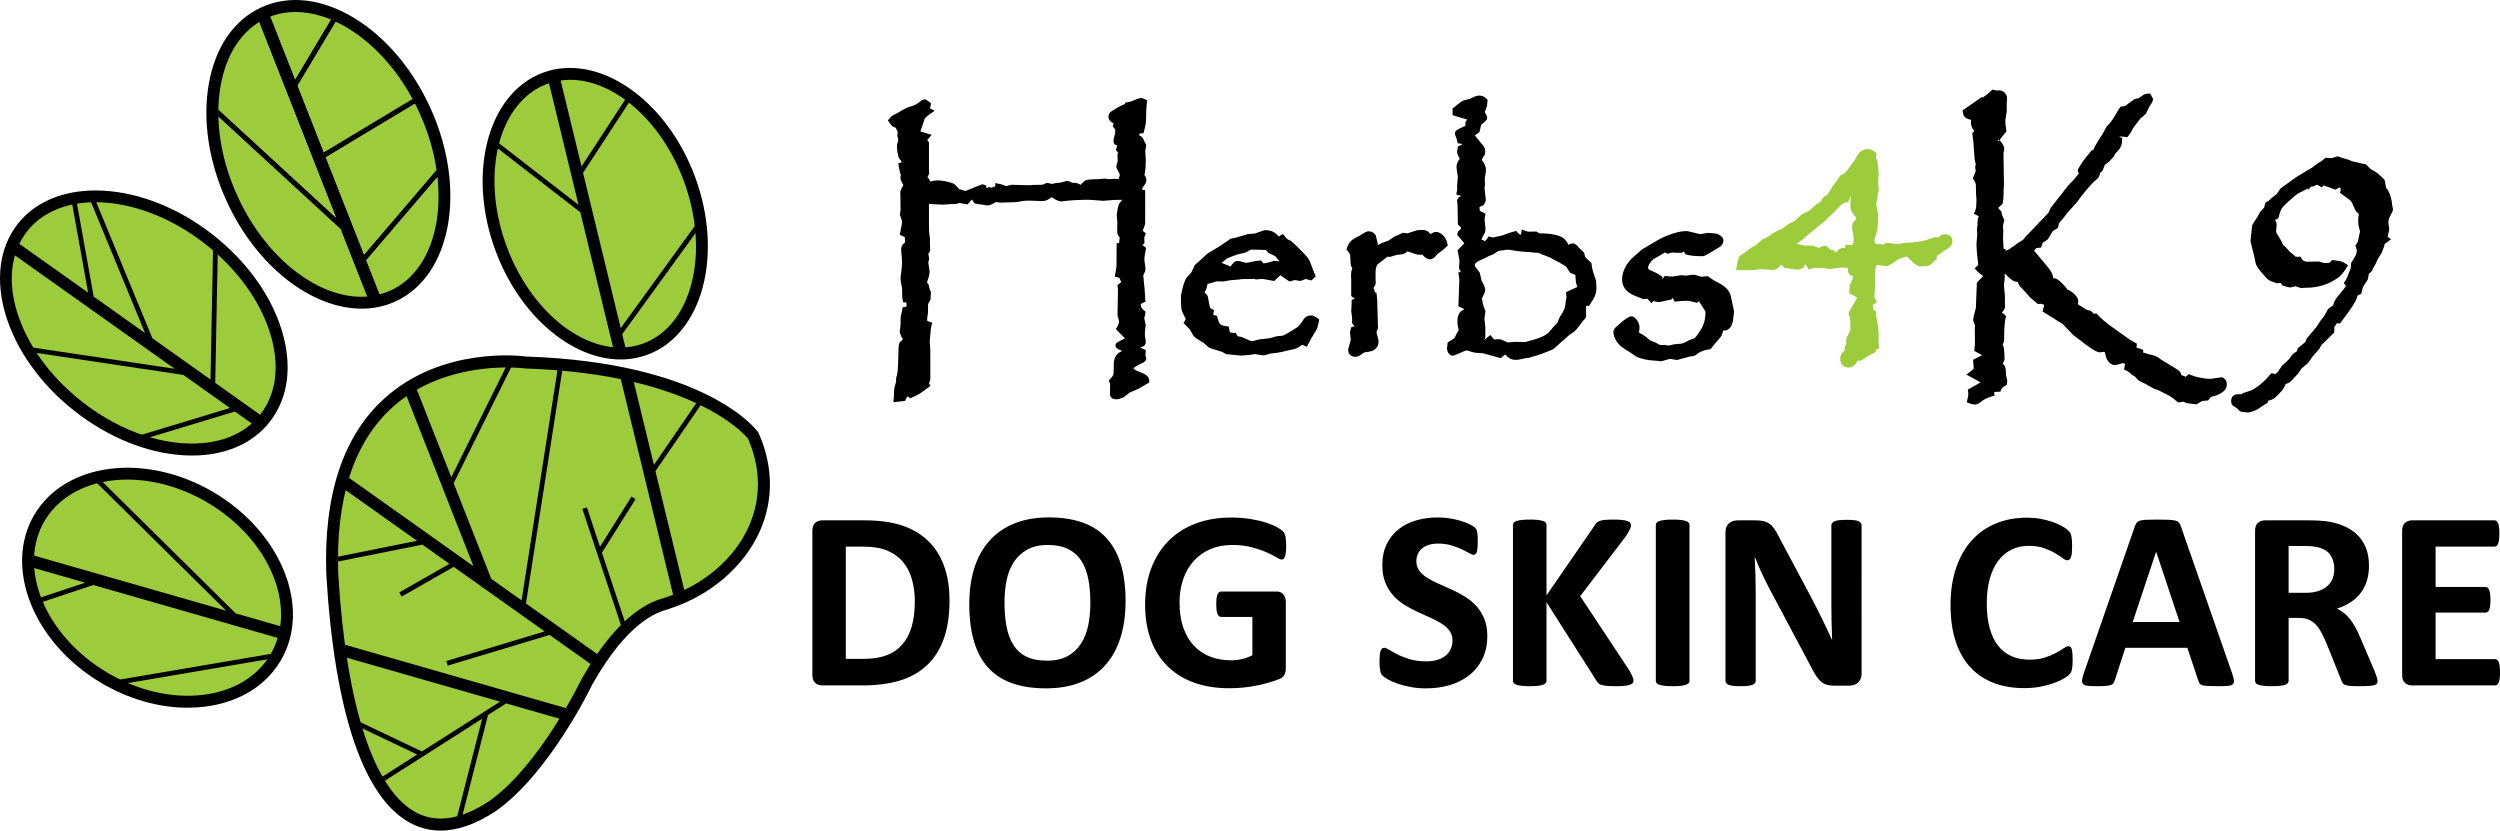<?xml version="1.0" encoding="utf-8"?>
<!-- Generator: Adobe Illustrator 15.0.2, SVG Export Plug-In . SVG Version: 6.00 Build 0)  -->
<!DOCTYPE svg PUBLIC "-//W3C//DTD SVG 1.1//EN" "http://www.w3.org/Graphics/SVG/1.1/DTD/svg11.dtd">
<svg version="1.1" id="Layer_1" xmlns="http://www.w3.org/2000/svg" xmlns:xlink="http://www.w3.org/1999/xlink" x="0px" y="0px"
	 width="1045.43px" height="347.327px" viewBox="0 0 1045.43 347.327" enable-background="new 0 0 1045.43 347.327"
	 xml:space="preserve">
<g>
	<defs>
		<rect id="SVGID_1_" width="1045.432" height="347.327"/>
	</defs>
	<clipPath id="SVGID_2_">
		<use xlink:href="#SVGID_1_"  overflow="visible"/>
	</clipPath>
	<path clip-path="url(#SVGID_2_)" fill="#9CCB3B" d="M813.389,97.942c-1.011,0-2.013,0.461-3.043,1.404
		c-0.349-0.121-0.594-0.166-0.829-0.166c-0.414,0-1.04,0.095-4.095,1.228c-2.761,0.682-5.093,1.027-6.929,1.027
		c-0.887,0-1.76,0.083-2.572,0.241c-2.181,0.388-2.646,0.413-2.7,0.414c-0.041-0.001-0.305-0.018-1.337-0.184
		c-0.994-0.216-1.903-0.325-2.774-0.325c-0.604,0-1.218,0.271-2.036,0.941l-0.286-0.432h-2.422
		c-0.172-0.515-0.385-1.044-0.637-1.586c1.194-3.557,1.399-4.638,1.442-5.239c0.05-1.687,0.124-3.494,0.224-5.423l0.01-0.186
		l-0.86-4.338l0.421-1.471l0.266-2.773l0.501-1.877l-0.064-0.336c-0.292-1.54-0.34-1.903-0.345-1.904
		c0-0.623,0.072-1.622,0.215-2.988c0.055-0.58,0.083-1.117,0.083-1.595c0-0.266-0.038-0.794-0.302-2.819
		c-0.065-1.597-0.283-2.642-0.704-3.363c-0.146-0.285-0.176-0.403-0.188-0.391c0.003-0.222,0.04-0.493,0.112-0.806l0.214-0.939
		l-0.764-0.586c-0.975-0.746-1.882-1.109-2.774-1.109c-1.992,0-3.555,0.923-4.515,2.666c-0.936,1.69-1.746,2.918-2.407,3.65
		l-0.077,0.092c-1.001,1.305-1.207,1.597-1.295,1.751c-0.879,1.354-1.425,1.829-1.66,1.989c-1.366,0.631-1.472,0.707-1.667,0.9
		c-0.155,0.151-0.193,0.188-1.524,2.251l-1.901,2.501l-1.865,3.068l-1.926,1.375l-1.15,1.828l-1.69,0.978l-2.992,2.723
		c-2.236,1.004-2.856,1.364-3.146,1.564l-0.175,0.143c-1.968,1.861-2.574,2.401-2.687,2.499c-0.335,0.246-1.027,0.653-2.414,1.195
		l-0.199,0.078l-2.489,1.916l-2.896,1.311l-3.751,2.517l-1.799,0.765l-2.937,2.573l-1.606,0.785l-2.86,2.137
		c-1.167,0.69-1.857,1.229-2.234,1.744l-0.126,0.204c-0.431,0.841-0.747,2.046-0.97,3.683l-0.229,1.701h6.457
		c0.235,0.053,0.394,0.073,0.547,0.073c0.237,0,0.536-0.03,1.955-0.397c0.706-0.154,1.875-0.155,3.165,0.024
		c1.357,0.153,2.363,0.228,3.072,0.228c0.849,0,1.647-0.301,2.368-0.918c0.711-0.67,1.174-1.073,1.468-1.315
		c0.144,0.16,0.335,0.403,0.576,0.766l0.363,0.544l0.647,0.103c3.732,0.598,4.675,0.674,5.077,0.674c1.361,0,2.135-0.555,2.543-1.02
		l0.743-1.268l1.277,2.264l2.68-0.764l3.91,0.2l2.159,0.391l0.248-0.039c3.6-0.555,4.337-0.631,4.463-0.637
		c0.274,0,1.032,0.028,3.034,0.151c0.007,0.058,0.009,0.115,0.009,0.168v1.626l0.987,1.45l0.857-0.2l0.128,1.757
		c-0.694,0.955-1.094,1.826-1.214,2.655c-0.209,1.503-0.237,1.932-0.237,2.244v0.877l3.324,1.873l-3.675,6.464l0.728,2.308
		l0.073,3.933l0.059,0.852c-0.106,0.269-0.455,1.048-1.591,3.13l-0.185,0.336v2.117c-0.653,1.578-0.746,2.217-0.746,2.631
		c0,0.132,0.003,0.266,0.011,0.405c-1.208,1.019-1.798,2.082-1.798,3.233c0,2.823,1.737,3.829,3.362,3.829
		c1.594,0,2.94-0.958,4.006-2.847c0.365-0.078,0.615-0.083,0.78-0.069l0.515,0.045l3.243-2.113c2.226-1.01,2.353-1.135,2.561-1.339
		l0.092-0.098c0.263-0.309,0.495-0.702,0.699-1.187l1.058-0.388l-0.143-1.179c-0.121-0.997-0.14-1.409-0.14-1.534l0.077-3.601
		l-0.382-3.351l-0.026-0.16c-0.471-2.211-0.711-3.844-0.711-4.853V130.2l-1.324-0.846l0.236-0.254l-0.265-1.556l1.729-1.246
		l-0.634-1.162c-0.396-0.724-0.413-1.015-0.413-1.015c0.002-0.087,0.029-0.651,0.294-4.268l0.004-5.858
		c0-1.123,0.2-2.101,0.615-2.953c0.078-0.175,0.141-0.256,0.145-0.277l3.724,0.497l0.199,0.013c0.525,0,0.98,0,5.099-2.855
		c2.029-0.768,2.869-1.072,3.215-1.191c0.201,0.07,0.652,0.304,1.392,1.098c2.033,2.168,3.452,3.094,4.742,3.094
		c0.206,0,0.418-0.03,0.646-0.09c0.466-0.036,0.822-0.056,1.067-0.056c1.325,0,2.373-0.408,3.113-1.212l0.12-0.149
		c0.322-0.453,0.642-0.775,0.95-0.956l0.741-0.435v-1.582c1.262-0.637,2.257-1.325,3.016-2.087c2.349-1.01,3.539-2.364,3.539-4.029
		C816.452,99.074,815.249,97.942,813.389,97.942 M753.934,100.009l1.94-1.66l7.225-5.894l1.281-1.316
		c1.608-1.427,3.234-3.043,4.819-4.784c0.915-0.971,1.869-1.555,2.835-1.737l0.908-0.171l0.256-0.888
		c0.275-0.955,0.544-1.409,0.702-1.609c0.005,0.054,0.008,0.117,0.008,0.188l-0.151,3.843c0,1.494,0.507,2.812,1.492,3.903
		c0.61,0.691,0.89,1.072,1.013,1.26c-0.022,0.115-0.064,0.278-0.142,0.499c-1.255,1.338-1.777,2.381-1.686,3.355l0.736,4.49
		c-0.009,0.807-0.116,1.776-0.32,2.893h-3.179v1.191l-0.053,0.057c-0.12-0.008-0.223-0.011-0.31-0.011
		c-1.073,0-1.926,0.276-2.53,0.822c-0.219,0.196-0.501,0.508-1.022,1.29l-0.813-1.004l-1.74-0.425
		c-0.782-1.052-1.355-1.556-2.16-1.556c-0.407,0-0.8,0.111-1.17,0.329c-0.669,0.326-1.049,0.485-1.254,0.562
		c-1.711-0.666-2.83-0.964-3.608-0.964h-2.721l-2.97-0.743C751.971,101.43,752.822,100.801,753.934,100.009"/>
	<path clip-path="url(#SVGID_2_)" d="M477.19,155.795c-2.489-0.883-3.081-1.566-3.206-1.755c0.184-0.246,0.966-1.039,4.009-2.37
		c0.882-0.44,1.33-1.029,1.33-1.815v-0.262l-0.094-0.247c-0.124-0.329-0.215-0.574-0.269-0.738l0.195-2.228l-2.427-1.08l1.119-0.37
		c0.412-0.133,1.287-0.586,1.287-2.024c0-0.368-0.072-0.85-0.233-1.541c-0.067-0.264-0.146-0.797-0.146-1.84
		c0-0.688,0.038-1.318,0.106-1.827c0.188-1.117,0.209-1.564,0.209-1.804c0-0.199,0-0.272-0.58-2.87
		c0.397-1.237,0.454-1.745,0.454-2.076v-0.715l-0.577-0.443c-0.887-0.68-1.328-1.504-1.376-2.58c0.122-0.109,0.42-0.328,1.072-0.62
		l0.928-0.415l-0.049-0.993c-0.124-2.599-0.416-5.973-0.869-10.031l0.195-0.364c0.511-0.956,0.739-1.649,0.739-2.245
		c0-0.311-0.044-0.972-0.386-3.276c-0.037-0.366-0.056-0.714-0.056-1.044c0-0.422,0.094-1.413,0.543-3.734l0.16-0.829l-0.654-0.554
		c-0.246-0.21-0.553-0.418-0.929-0.628c0.124-0.086,0.247-0.183,0.372-0.291l0.56-0.485l-0.056-0.728
		c-0.039-0.502-0.059-0.965-0.059-1.391c0-0.104,0.027-0.413,0.274-1.026l0.396-0.981l-1.318-1.088
		c0.049-0.163,0.118-0.36,0.217-0.596c0.672-1.577,0.81-2.193,0.81-2.632V79.516l-1.27-0.171c0.081-0.587,0.169-0.841,0.204-0.925
		c1.306-1.616,1.571-2.327,1.571-2.941c0-0.77-0.269-1.547-0.802-2.317c0.369-1.532,0.55-3.695,0.55-6.573
		c0-0.244-0.021-0.788-0.205-2.774c-0.029-0.204-0.048-0.365-0.051-0.404c0.006-0.067,0.049-0.432,0.363-2.35l0.078-0.478
		l-0.895-1.693l-0.357-0.826c-0.241-0.555-0.738-1.009-1.614-1.459c-0.033-0.159-0.036-0.22-0.036-0.221
		c0-0.023,0.005-0.171,0.11-0.526l1.693-0.201l0.241-1.002c0.68-2.813,0.736-3.348,0.736-3.628c0.082-4.219,0.204-6.919,0.364-8.024
		l0.157-1.085l-1.023-0.459c-0.738-0.331-1.136-0.449-1.52-0.449c-0.448,0-1.123,0.102-3.974,1.321
		c-0.097,0.043-0.515,0.203-1.824,0.462l-0.772,0.153l-0.255,0.566c-0.09,0.058-0.305,0.175-0.74,0.313
		c-0.309,0.087-0.822,0.29-3.038,1.608c-1.98,1.217-2.146,1.382-2.294,1.528c-0.49,0.487-0.75,1.125-0.75,1.847
		c0,0.621,0.228,1.97,2.081,2.654c0.004,0.107,0.006,0.206,0.006,0.294c-0.009,0.09-0.04,0.221-0.085,0.396l-0.179,0.708
		l0.472,0.568c0.511,0.617,0.547,0.89,0.548,0.89c0,0.941-0.086,1.709-0.257,2.285c-0.442,1.498-0.501,2.027-0.501,2.348
		c0,0.213,0.041,0.42,0.139,0.712l0.2,0.589l0.572,0.273c0.315,0.151,0.531,0.273,0.676,0.365l-0.563,1.884l0.569,0.611
		c0.207,0.221,0.304,0.368,0.349,0.445c-0.022,0.094-0.067,0.266-0.161,0.548l-0.08,0.239l0.063,2.79
		c-0.564,1.989-0.564,2.007-0.564,2.249c0,0.401,0,0.471,1.497,3.381c-0.33,1.389-0.447,1.703-0.457,1.729l-0.048,0.105l-1.76-0.12
		l-2.276,0.183l-1.702-0.25l-2.628,0.197c-4.354,0.127-5.05,0.309-5.569,0.567c-0.349,0.193-0.856,0.57-1.95,1.823
		c-0.17-0.061-0.35-0.148-0.545-0.264c-0.689-0.372-1.447-0.561-2.253-0.561h-0.733c-0.82-0.511-1.518-0.751-2.174-0.751
		c-0.254,0-0.333,0-2.918,0.703l-1.555,0.115l-0.274,0.044c-0.938,0.242-1.366,0.336-1.553,0.373
		c-0.187-0.04-0.609-0.137-1.527-0.373l-0.543-0.139l-0.506,0.238c-1.023,0.484-1.305,0.561-1.344,0.57
		c-0.128,0.023-0.786,0.096-3.932,0.096l-1.521,0.125l-1.523,0.001l-5.675-0.188c-0.272,0-0.66,0.042-2.579,0.541
		c-0.157-0.041-0.489-0.143-1.117-0.395c-0.37-0.192-0.869-0.343-1.625-0.493l-1.819-0.361v1.46
		c-0.557-0.009-1.065,0.198-1.476,0.465l-1.362-0.245l-0.692,0.499c-0.077-0.164-0.149-0.343-0.216-0.535l-0.241-0.688l-1.437-0.473
		l-7.045,2.83c-1.593-0.459-2.325-0.688-2.652-0.796c-1.372-1.642-2.004-2.141-2.513-2.366l-0.105-0.042
		c-2.264-0.808-4.48-1.217-6.587-1.217c-0.781,0-1.752,0.15-2.941,0.455c-0.104-0.625-0.468-1.201-1.084-1.723
		c0.062-0.193,0.103-0.289,0.117-0.317c0.425-0.771,0.559-1.034,0.557-1.514l-0.061-1.311V59.531l-0.723-0.955
		c0.104-0.112,0.252-0.28,0.442-0.506l1.417-1.681l-4.835-1.497l0.226-0.223l1.734-5.098c0.028-0.055,0.322-0.572,2.186-1.884
		l1.969-1.387l-2.053-1.062c0.229-0.445,0.358-0.888,0.391-1.334l0.061-0.847l-2.245-1.483h-0.466c-0.467,0-0.82,0.192-1.104,0.38
		l-0.138,0.103c-1.463,1.226-2.966,2.051-4.463,2.449c-1.423,0.376-3.038,1.165-4.935,2.412l-2.525,1.309
		c-0.385,0.173-0.745,0.505-1.396,1.267l-0.706,0.827l0.593,0.907c0.561,0.857,1.062,1.48,1.659,1.788
		c0.296,0.196,0.655,0.303,1.015,0.366c0.169,0.411,0.3,0.725,0.404,0.959c0.307,0.609,0.392,0.884,0.409,0.958l-0.138,1.5
		l0.434,1.841c-0.033,0.123-0.106,0.355-0.267,0.754c-0.226,0.616-0.341,1.289-0.341,1.998c0,1.044,0.178,2.299,0.549,3.856
		c0.198,0.786,0.651,1.498,1.351,2.126l-0.045,0.552l-1.314,0.406l0.829,4.38l0.358,0.032c-0.186,0.523-0.275,0.991-0.275,1.42
		c0,0.651,0.131,1.182,0.374,1.58c0.447,0.802,0.722,1.34,0.892,1.697l-0.04-0.011l-0.589,1.021c-0.478,0.826-0.7,1.493-0.7,2.099
		l0.064,0.705l0.065,6.675c-0.004,0.051-0.035,0.299-0.231,1.377l-0.07,0.376l0.128,0.361c0.716,2.028,0.796,2.511,0.802,2.527
		c0,0.375-0.035,0.78-0.099,1.164c-0.254,1.301-0.466,2.413-0.635,3.335l-0.213,1.165l1.122,0.455
		c0.572,0.232,0.849,0.416,0.968,0.51c0.025,0.17,0.058,0.512,0.058,1.134c0,0.235,0.015,0.592,0.048,1.081
		c-1.038,0.59-1.628,1.619-1.628,2.925c0,0.784,0.087,1.809,0.26,3.086c0.079,0.788,0.119,1.54,0.119,2.236
		c0,0.773-0.039,1.495-0.114,2.131c-0.464,3.556-0.517,4.453-0.517,4.818c0,0.444,0.073,1.284,0.631,3.85
		c0.004,3.308,0.124,4.328,0.215,4.807l0.21,1.107l1.367,0.113l0.109,1.668c-0.185,0.064-0.38,0.115-0.59,0.152l-1.005,0.175
		l-0.21,0.973c-0.249,1.15-0.477,2.135-0.684,2.957l-0.043,3.336l-0.307,2.674l-0.009,0.163c0,0.577,0.189,1.222,0.598,2.029
		l0.416,0.824h0.159c0.018,0.235,0.027,0.451,0.027,0.648l-0.792,0.647c-0.681,0.504-0.853,1.371-0.913,2.629l-0.251,7.615
		c-0.167,3.403-0.481,4.183-0.538,4.298c-0.189,0.368-0.278,0.826-0.285,2.482c-0.506,1.503-0.775,2.73-0.821,3.743l-0.004,0.092
		l0.008,0.091c0.02,0.238,0.03,0.905-0.126,2.702l-0.155,1.797l4.938-0.56l0.341-0.802c0.224-0.528,0.368-0.76,0.426-0.842
		l0.147-0.097c0.1-0.019,0.252-0.04,0.47-0.057l0.514,0.764l1.163-0.473c1.769-0.719,3.445-1.696,5.012-2.929
		c0.155-0.129,0.529-0.417,1.431-1.062l1.022-0.731l-0.663-1.314l0.276-0.176l0.362-1.557l-0.003-11.84l-0.246-3.77l0.184-2.003
		c0.119-2.105,0.296-3.611,0.523-4.474l0.349-1.323l-1.33-0.439c-0.438-0.145-0.668-0.267-0.776-0.335
		c-0.014-0.108-0.027-0.292-0.027-0.585c0-0.394,0.061-1.176,0.352-2.668l0.027-3.731l0.98-1.822l0.025-0.299
		c0.195-2.314,0.195-2.35,0.195-2.436c0-0.422-0.121-0.887-0.352-1.399c-0.147-0.378-0.251-0.639-0.343-0.835l-0.138-0.765
		c-0.065-0.512-0.318-1.015-0.818-1.594c0.728-1.888,1.082-3.34,1.082-4.423c0-0.163,0-0.348-0.537-3.904
		c0.339-0.954,0.418-1.42,0.316-1.851l-0.292-1.684c0.059-0.103,0.14-0.244,0.254-0.433c0.243-0.304,0.512-0.686,0.511-1.26
		l-0.125-3.264c0-0.254,0.014-0.468,0.043-0.637l0.02-0.302c0-0.542-0.09-1.32-0.285-2.432c-0.048-0.218-0.157-1.083-0.157-4.392
		v-8.229c0.119,0.005,0.257,0.022,0.472,0.054c1.244,0.128,2.424,0.194,3.509,0.196l1.635,0.13l3.6-0.255h2.019l1.45-0.46
		l3.427,0.578l1.863-2.026l1.171,1.663l0.643,0.101c4.534,0.707,4.681,0.707,4.852,0.707c0.587,0,1.353-0.243,3.404-1.434
		c1.44,0.224,1.774,0.245,1.967,0.245c0.066,0,0.22,0,6.366-0.189l0.273-0.033c1.868-0.393,3.44-0.592,4.67-0.592l1.319-0.002
		c3.651,0.17,4.35,0.19,4.558,0.19c1.233,0,2.296-0.341,3.149-1.005c0.426-0.326,0.71-0.525,0.893-0.646
		c0.225,0.112,0.607,0.327,1.215,0.735c1.158,0.71,2.077,1.041,2.893,1.041c0.32,0,0.944-0.037,2.967-0.333
		c0.076-0.012,0.476-0.059,2.427-0.17l1.139-0.063c2.767-0.156,4.951-0.17,6.727-0.003c3.242,0.282,3.97,0.318,4.242,0.318
		c0.127,0,0.392,0,2.485-0.201c0.809-0.11,2.527-0.187,5.108-0.23c0.11,0.064,0.218,0.124,0.325,0.179
		c-0.826,0.645-1.544,1.706-1.835,3.441c-0.396,2.551-0.396,2.752-0.396,2.912l0.25,3.337c-0.042,0.822-0.061,1.254-0.061,1.296
		v2.317l0.004,0.101c0.055,0.764,0.403,1.509,1.038,2.222c-0.082,0.582-0.153,1.199-0.211,1.835
		c-0.021,0.185-0.054,0.353-0.097,0.502h-0.925l-0.06,1.414c-0.044,1.024-0.064,3.788-0.062,8.38
		c-0.009,0.103-0.074,0.591-0.485,2.884l-0.239,1.332l1.964,0.508c0.168,0.513,0.343,0.929,0.53,1.263
		c0.126,0.219,0.202,0.379,0.247,0.486c-0.137,0.143-0.403,0.383-0.895,0.735l-0.73,0.521l0.126,0.871
		c0.057,0.403,0.095,0.667,0.11,0.794l-0.188,10.71c0,0.28,0.046,0.686,0.391,1.773c0.218,0.65,0.24,0.866,0.242,0.866
		c-0.034,0.883-0.274,1.677-0.735,2.428l-0.587,0.955l3.793,3.919c-3.677,1.745-3.926,1.986-3.926,2.956
		c0,0.916,0.373,1.308,2.753,2.276l-0.788,0.417c-1.014,0.503-2.296,1.626-2.648,4.138c-0.035,0.274-0.075,0.79-0.075,2.372
		c0,1.937-0.098,2.681-0.161,2.972c-0.018,0.089-0.164,0.597-1.281,1.801l-0.587,0.634l0.272,0.812
		c0.223,0.662,0.24,0.897,0.241,0.897l-0.063,4.029c0,0.998,0.695,2.163,2.653,2.163c0.571,0,1.293-0.161,2.406-0.548
		c0.425-0.169,1.147-0.587,3.486-2.453l1.355-0.505c1.655-0.711,2.97-1.385,3.943-2.017c0.297-0.168,0.913-0.527,1.848-1.073
		l0.684-0.4l0.049-0.776C480.712,157.137,478.086,156.136,477.19,155.795"/>
	<path clip-path="url(#SVGID_2_)" d="M548.331,131.925c-1.744,0-2.636,0.773-3.119,1.487c-0.635,1.051-1.315,1.994-2.021,2.801
		l-0.074,0.093c-0.066,0.077-0.512,0.532-2.838,1.931c-2.197,1.34-3.213,1.859-3.681,2.056c-0.196,0.055-0.83,0.191-2.56,0.287
		l-3.348,0.898l-3.963,0.425l-0.301,0.062c-2.099,0.649-2.695,0.682-2.794,0.682c-0.354,0-0.671-0.071-1.009-0.236
		c-3.767-1.708-4.088-1.708-4.493-1.708c-0.144,0-0.294,0.005-0.451,0.016l-0.975-1.464l-0.767-0.053
		c-1.169-0.081-1.512-0.224-1.485-0.204l-0.064-0.047c-0.064-0.109-0.229-0.458-0.372-1.328l-0.176-1.075l-1.12-0.156
		c-1.554-0.217-2.174-0.578-2.399-0.77c-0.2-0.171-0.717-0.776-1.192-2.689l-0.214-0.86l-1.562-0.395l0.278-2.017l-1.551-0.844
		c-0.233-0.737-0.56-2.111-0.975-4.698c-0.133-0.584-0.556-1.142-1.455-1.865c0.326-0.442,0.575-0.876,0.752-1.309
		c0.196-0.5,0.376-1.219,0.555-2.224c0.959-0.219,2.257-0.576,3.92-1.078l2.584,0.06l3.093-0.516l2.911-0.248l2.285-0.243
		c2.838-0.001,4.24-0.038,4.992-0.08l0.358,0.28l0.662-0.088c0.832-0.112,1.558-0.17,2.155-0.174
		c0.206,0.026,1.009,0.153,4.128,0.726l0.809,0.148l0.576-0.564c0.98-0.961,1.592-1.518,1.965-1.839
		c0.547,0.359,1.509,1.01,3.206,2.19l0.595,0.413l2.293-0.6l2.251,0.389l2.296-0.828c0.649,0.217,1.188,0.363,1.633,0.442
		l0.803,0.142l1.693-1.66l-0.325-0.871c-0.347-0.934-0.643-1.679-0.9-2.276c-0.386-1.13-0.759-2.116-1.104-2.918
		c-0.459-1.102-1.25-2.218-2.42-3.411c-5.045-5.137-5.551-5.386-5.919-5.567l-0.095-0.043c-0.634-0.261-0.902-0.387-1.004-0.439
		c-0.118-0.107-0.42-0.409-1.1-1.207l-0.862-1.015l-1.77,1.083c-1.211-1.76-3.071-2.679-5.467-2.679c-0.35,0-0.654,0-4.502,1.401
		l-2.919,0.234l-5.115,1.542l-1.96,0.356l-4.94,3.339l-4.671,2.821l-0.227,0.167c-1.884,1.679-3.554,3.189-5.01,4.532l-0.211,0.194
		l-1.444,3.024l-2.052,2.366c-0.271,0.317-0.58,0.81-1.382,3.367c-0.639,2.237-0.95,3.842-0.95,4.906c0,4.216,0.291,5.366,0.6,5.97
		c0.891,1.783,1.28,2.6,1.449,2.975c-0.057,0.128-0.162,0.331-0.352,0.629l-0.626,0.983l0.84,0.823
		c1.576,1.544,1.867,1.962,1.926,2.062l1.077,1.874c0.279,0.737,1.025,1.408,2.533,2.305c1.494,0.888,1.92,1.16,2.041,1.242
		c1.778,1.621,2.142,1.882,2.381,2.023l0.102,0.054c0.216,0.107,0.617,0.303,5.359,1.73l1.475,0.894l1.553,0.161
		c3.519,0.402,4.454,0.449,4.852,0.449c0.623,0,1.459-0.066,2.459-0.191l1.088-0.063l2.162-0.353l3.523,0.527l0.236,0.017
		c0.299,0,0.312,0,2.46-0.681c0.17-0.046,0.813-0.176,3.107-0.397c1.094-0.133,2.92-0.545,5.583-1.259
		c1.35-0.118,2.519-0.495,3.531-1.159c0.765-0.554,1.177-0.81,1.381-0.925c0.123,0.031,0.306,0.09,0.56,0.205l1.391,0.629
		l0.654-1.338c0.445-0.912,1.564-2.857,3.354-5.824c0.229-0.412,0.55-1.168,0.986-3.367l0.177-0.889l-0.743-0.555
		C549.896,132.271,549.091,131.925,548.331,131.925 M532.368,109.198c-1.046,0.38-2.102,0.649-3.133,0.798
		c-0.19,0.027-0.485,0.077-0.887,0.151l-1.022-1.237l-0.828,0.074c-1.035,0.092-1.767,0.206-2.298,0.355
		c-2.128,0.473-2.914,0.562-3.175,0.576c-2.943-0.812-3.078-0.812-3.342-0.812c-0.609,0-1.187,0.201-1.674,0.583l-1.633,1.878
		l-0.428-0.42l-3.064-1.192c1.374-1.219,1.93-1.681,2.154-1.857c1.266-0.537,2.737-1.101,4.377-1.676
		c3.135-0.697,3.701-0.868,4.012-1.11l1.636-0.944l0.89,0.042c2.403,0,4.232,0.055,5.451,0.164c0.627,0.863,1.028,1.185,1.42,1.376
		l2.376,1.13c0.179,0.177,0.525,0.557,1.126,1.342c0.475,0.582,0.643,0.769,0.71,0.832c0.01,0.01,0.021,0.021,0.029,0.031
		l-2.368-0.203L532.368,109.198z"/>
	<path clip-path="url(#SVGID_2_)" d="M603.356,98.321c-1.004-0.901-1.944-1.339-2.879-1.339c-0.36,0-0.693,0.076-1.014,0.237
		c-0.641,0.34-1.026,0.536-1.254,0.648c-0.584-0.565-0.907-0.878-0.959-0.93l-0.205-0.178c-0.568-0.413-1.324-0.605-2.38-0.605
		c-1.454,0-1.975,0.095-2.358,0.207c-2.714,0.921-3.586,1.178-3.861,1.25l-1.195-0.222l-0.274-0.025
		c-0.394,0-0.625,0.073-2.129,0.837l-1.635,0.679l-2.724,1.813l-2.434,0.826l-0.26,0.117c-0.629,0.358-1.195,0.658-1.694,0.897
		c0.005-0.011,0.008-0.022,0.011-0.034l0.1-0.377l-0.901-3.678l-0.157-0.233c-0.461-0.677-1.343-1.484-2.929-1.484
		c-0.501,0-0.953,0.093-3.797,1.908c-2.502,1.22-3.258,1.863-3.659,2.313c-0.666,0.783-1.16,1.661-1.471,2.607l-0.25,0.766
		l0.5,0.632c0.949,1.199,1.051,1.618,1.053,1.561c0.186,3.884,0.234,4.247,0.309,4.487c0.102,0.377,0.3,0.745,0.601,1.12
		c-0.359,0.929-0.536,1.722-0.536,2.407v1.019l0.008,0.144c0.035,0.372,0.056,0.705,0.056,1.002v7.079l0.549,0.45
		c0.355,0.289,0.699,0.503,1.038,0.644c-0.121,0.051-0.254,0.103-0.405,0.157l-0.995,0.356v1.056c0,0.928-0.061,2.083-0.181,3.433
		l-0.017,0.182l0.027,0.181c0.332,2.14,0.358,2.656,0.358,2.763v2.127l0.339,0.414c0.386,0.473,0.523,0.767,0.572,0.913
		l-1.257,0.374l-0.225,0.797c-0.257,0.916-0.305,1.23-0.305,1.488l0.009,0.17c0.19,1.659,0.292,2.583,0.303,2.695
		c0,0.096-0.016,0.194-0.065,0.348c-0.996,3.451-0.996,3.767-0.996,4.046c0,1.723,1.177,2.837,3,2.837
		c0.638,0,1.216-0.173,1.709-0.508c1.521-1.018,2.064-1.304,2.195-1.37c2.44-0.302,3.169-0.564,3.595-0.805
		c1.809-1.042,2.188-2.529,2.188-3.593c0-0.456-0.078-1.242-0.687-3.293l-0.256-0.861l0.165-0.09l0.535-1.502l-0.32-11.678
		l-0.295-3.046l-0.704-0.191c-0.007-0.602-0.204-1.215-0.601-1.853c0.676-0.822,0.976-1.511,0.976-2.192
		c0-0.531-0.022-1.194-0.063-1.91v-2.254c-0.032-1.935,0.412-3.255,1.324-3.923c1.602-1.173,2.828-2.116,3.715-2.857
		c0.286,0.108,0.532,0.155,0.775,0.155h0.224l2.689-0.822c0.055-0.015,0.405-0.093,1.908-0.203c1.079-0.095,1.972-0.527,2.629-1.262
		c0.614,0.125,1.22,0.3,1.797,0.521c1.465,0.596,2.499,0.874,3.255,0.874c0.36,0,0.773-0.019,1.234-0.056
		c1.198,1.355,2.225,1.967,3.266,1.967c0.946,0,1.811-0.619,3.052-2.194c1.863-1.354,3.098-2.346,3.77-3.031l0.58-0.592
		l-0.191-0.805C604.888,100.3,604.25,99.119,603.356,98.321"/>
	<path clip-path="url(#SVGID_2_)" d="M665.538,110.513l-0.063-0.586l-0.451-0.386c-1.976-1.691-2.214-2.321-2.217-2.321
		c-0.203-1.083-0.29-1.476-0.67-1.868c-0.083-0.084-0.715-0.681-1.896-1.788c-0.679-0.896-1.515-1.775-2.591-1.775
		c-0.635,0-1.222,0.208-1.746,0.638c-0.714-1.617-1.71-2.742-2.985-3.363c-2.161-0.994-4.954-1.477-8.537-1.477
		c-0.125,0-0.26,0.012-0.455,0.046l-1.51-0.819l-3.34,0.072c-0.009,0-0.258-0.011-0.977-0.283l-1.698-0.643l-0.4,2.121
		c-0.097,0.01-0.188,0.015-0.275,0.015c-0.086,0-0.47-0.153-1.078-0.833l-0.601-0.669l-0.88,0.204
		c-1.155,0.269-2.78,0.818-4.966,1.678c-2.534,0.554-3.604,0.786-4.015,0.872c-0.106-0.025-0.288-0.073-0.581-0.164l-1.059-0.329
		l-0.636,0.899c-0.447,0.628-0.75,0.925-0.917,1.062c-0.218-0.087-0.572-0.235-1.14-0.487l-0.296-0.132h-0.052
		c0.073-0.296,0.196-0.6,0.372-0.919c0.604-1.129,0.928-1.737,0.993-1.873c0.337-0.747,0.395-1.778,0.185-3.208
		c-0.201-1.667-0.243-2.417-0.244-2.721c0.002-0.02,0.017-0.213,0.163-0.951l0.227-1.144l-1.063-0.5
		c-0.894-0.419-1.223-0.688-1.322-0.783c-0.043-0.142-0.13-0.54-0.148-1.462c0.34-0.228,0.738-0.432,1.189-0.61l0.446-0.175
		l0.262-0.396c0.536-0.809,0.754-1.361,0.754-1.905c0-0.305-0.047-0.712-0.155-1.311c-0.011-0.054-0.05-0.285-0.104-0.994
		l-0.136-1.408c-0.034-0.249-0.086-0.719-0.152-1.408c0.19-0.612,0.23-0.893,0.229-1.191l-0.124-2.532
		c0.002-0.06,0.027-0.441,0.359-2.122c0.099-0.597,0.146-1.113,0.146-1.578c0-1.19-0.535-2.515-1.642-4.055
		c0-0.005-0.001-0.012-0.001-0.02c0-0.488,0.334-1.176,0.94-1.939l0.269-0.338l0.047-0.429c0.048-0.446,0.072-0.817,0.072-1.115
		c0-0.721-0.308-1.475-0.94-2.306c-0.373-0.488-1.486-1.858-3.39-4.173l1.964-1.44l0.643-2.976c2.294-1.887,2.545-2.134,2.545-2.922
		c0-0.246-0.055-0.464-0.137-0.715l-0.1-0.236c-0.409-0.773-0.637-1.218-0.764-1.475c0.096-0.295,0.289-0.849,0.682-1.868
		c0.262-0.539,0.392-1.327,0.443-2.654l0.025-0.68l-0.501-0.468c-0.865-0.809-1.903-1.236-2.999-1.236
		c-0.608,0-1.548,0.164-3.899,1.366l-2.53,0.668c-0.388,0.113-0.901,0.346-2.868,1.932l-0.123,0.112
		c-0.031,0.029-0.226,0.214-1.104,0.878l-0.596,0.45v2.787l1.048,0.337c1.858,0.596,3.309,1.032,4.325,1.3
		c0.292,0.073,0.568,0.147,0.766,0.2l-0.768,1.042v1.564c-3.845,1.754-4.359,2.119-4.359,3.19c0,0.499,0.173,1.086,0.579,1.963
		l0.051,0.097c0.01,0.022,0.107,0.244,0.289,1.062l0.22,0.996l1.828,0.295c-0.019,0.167-0.131,0.416-0.864,0.661l-0.788,0.265
		l-0.198,0.799c-0.156,0.632-0.232,1.166-0.232,1.631c0,0.557,0.15,1.105,0.477,1.677c0.324,0.521,0.517,0.894,0.629,1.15
		c-0.902,1.161-1.358,2.306-1.358,3.413c0,0.335,0.066,1.099,0.559,4.193l-0.309,3.605l0.061,1.526l-0.387,2.21l2.114,0.674
		l-0.552,0.206l-0.155,0.068c-0.324,0.164-1.078,0.679-1.078,1.909c0,0.074,0.018,0.301,0.092,0.673l0.026,0.111
		c0.021,0.075,0.07,0.305,0.07,0.824c0.042,3.846,0.084,6.367,0.128,7.491l0.025,0.643l0.489,0.426
		c0.799,0.696,0.873,1.037,0.876,1.038c0,0.126-0.186,0.506-0.883,1.056l-0.355,0.28l-0.464,1.402l3.02,3.617l-2.836,2.913
		l0.157,0.769c0.587,2.901,0.659,3.472,0.666,3.526c0,0.241-0.019,0.5-0.056,0.815c-0.09,0.94-0.134,1.611-0.134,2.051
		c0,0.702,0.281,1.317,0.838,1.842l-1.148,0.315l0.434,2.832l-0.41,11.293l2.338,1.088l-0.04,0.251
		c-1.249,0.474-2.707,1.726-2.707,4.983c0,0.842,0.1,1.669,0.301,2.477c0.153,0.585,0.22,0.933,0.248,1.128
		c-0.1,0.188-0.312,0.56-0.759,1.265l-0.103,0.189c-0.574,1.283-0.813,1.713-0.893,1.845c-0.232,0.213-0.806,0.656-2.22,1.484
		l-0.649,0.38l-0.275,2.397l-0.01,0.169c0,0.226,0.038,0.458,0.114,0.709c0.478,2.035,1.844,2.256,2.413,2.256
		c0.409,0,0.713-0.143,1.2-0.39c3.201-1.449,4.257-1.758,4.535-1.823c0.024,0.008,0.05,0.016,0.072,0.024
		c1.841,0.651,3.224,0.991,4.222,1.041c1.656,0.086,2.202,0.123,2.382,0.138c0.493,0.133,2.749,0.749,6.771,1.848l0.767,0.209
		l1.925-1.591l0.765,0.885c0.885,0.957,2.133,1.442,3.708,1.442c0.457,0,1.334-0.093,4.359-0.782l1.109-0.117l1.793-0.548
		c1.922-0.484,4.548-1.431,7.896-2.855c0.45-0.227,1.215-0.73,3.093-2.567l2.361-2.058l1.779-1.613
		c1.508-0.888,2.522-1.706,3.083-2.475c1.751-2.301,2.368-3.092,2.569-3.335c0.883-0.891,1.274-1.326,1.274-2.045l-0.061-4.162
		c0.011-0.014,0.021-0.03,0.034-0.048h1.254l1.91-3.03c0.769-1.29,1.158-2.724,1.158-4.264c0-2.504-0.128-3.234-0.292-3.725
		C666.318,114.428,665.733,112.285,665.538,110.513 M625.02,141.984l-0.135,0.019c-0.155-0.147-0.379-0.382-0.681-0.752l-0.96-1.172
		l-2.657,2.152c0.366-0.537,0.494-0.918,0.534-1.273l0.009-4.048l-0.378-3.687c0.012-0.19,0.069-0.811,0.362-2.781l0.057-0.388
		l-0.974-2.521l-0.24-1.386c-0.127-0.577-0.222-1.008-0.282-1.294c1.152-2.233,1.393-3.088,1.393-3.671
		c0-0.59-0.187-1.511-1.538-3.856l-0.715-3.273l-1.977-2.632c-0.087-0.113-0.132-0.299-0.132-0.555c0-0.637,0.623-1.252,1.799-1.805
		c0.842-0.357,1.439-0.626,1.834-0.826c1.726-0.929,3.068-1.558,3.995-1.87l0.189-0.064l0.166-0.109
		c1.274-0.844,1.822-1.19,2.054-1.332c0.254-0.032,0.805-0.093,1.987-0.205l1.209-0.244c0.143,0.037,0.302,0.06,0.478,0.06
		l0.373-0.046c0.015-0.004,0.029-0.007,0.037-0.01c2.347,0.419,4.103,0.665,5.376,0.753c2.604,0.155,3.603,0.252,3.932,0.298
		c0.959,0.169,2.075,0.262,3.322,0.276l1.27,0.614l3.251,1.228l3.351,1.777l1.348,0.777c1.272,0.704,1.834,1.029,2.08,1.178
		c0.165,0.207,0.584,0.781,1.54,2.313l0.258,0.412l0.451,0.185c1.025,0.42,1.536,0.647,1.77,0.753
		c0.008,0.066,0.014,0.161,0.015,0.295c0.126,2.421,0.227,2.892,0.32,3.171l0.489,1.548l-4.779,2.194l0.276,2.413
		c-0.047,0.127-0.11,0.297-0.191,0.509l-0.069,0.24c-0.038,0.19-0.1,0.612-0.271,2.272c-0.14,1.122-0.612,2.3-1.391,3.476
		c-0.755,1.095-1.197,1.906-1.388,2.54c-0.299,0.782-0.45,1.158-0.523,1.335l-1.476,1.544l-0.07,0.078
		c-1.912,2.305-2.388,2.713-2.423,2.744l-0.104,0.073c-1.205,0.909-2.751,1.665-4.563,2.236l-4.815,1.396l-3.896-0.121l-3.302,0.262
		c-0.013-0.001-0.327-0.011-1.213-0.479c-1.219-0.614-1.968-0.864-2.584-0.864C626.278,141.841,625.69,141.888,625.02,141.984"/>
	<path clip-path="url(#SVGID_2_)" d="M724.169,125.7l-0.437-2.04c-0.132-0.779-0.596-1.643-1.503-2.77
		c-1.03-1.173-2.811-2.341-5.44-3.569l-2.674-1.848l-2.557,0.283c-2.54-0.797-3.07-0.865-3.419-0.865c-0.158,0-0.354,0-3.105,0.372
		l-2.078-0.194l-0.208,0.037c-2.765,0.486-3.313,0.544-3.376,0.549c-0.609,0-1.382-0.06-2.294-0.178l-0.888-0.115l-0.54,0.698
		c-0.231,0.301-0.429,0.518-0.588,0.673c0.003-0.031,0.007-0.062,0.011-0.095l0.117-0.922l-0.794-0.513
		c-0.909-0.586-1.809-1.091-2.757-1.536c-1.281-0.517-1.724-0.731-1.862-0.804c-0.432-0.393-0.59-0.624-0.642-0.715
		c0.028-0.648,0.318-1.384,0.864-2.19c0.604-0.893,1.315-1.565,2.117-1.997c1.738-0.94,3.041-1.711,3.96-2.344
		c0.394,0.027,0.528,0.078,0.513,0.062l0.586,0.438l0.72-0.18c0.708-0.176,1.172-0.288,1.395-0.334
		c0.182,0.006,0.432,0.025,0.721,0.05c0.401,0.05,0.833,0.076,1.282,0.076c0.36,0,0.924-0.022,1.691-0.067l0.612-0.035l0.53-0.555
		c0.106,0.194,0.213,0.401,0.317,0.62l0.289,0.604l0.653,0.195c1.438,0.43,3.574,0.639,6.527,0.639c0.524,0,0.981-0.097,4.265-2.072
		c2.978-1.803,3.118-1.897,3.193-1.947l0.229-0.187c0.717-0.713,1.08-1.495,1.08-2.325c0-1.031-0.713-1.909-2.121-2.611
		c-0.402-0.2-1.063-0.411-4.246-0.605l-0.183-0.011l-3.179,0.547c-5.129-1.303-5.528-1.303-5.821-1.303
		c-2.229,0-5.04,0.705-8.595,2.155c-1.541,0.632-3.831,1.876-6.984,3.794l-3.007,1.782l-1.485,1.356
		c-2.706,2.275-3.481,3.164-3.797,3.593c-1.953,2.466-2.944,5.024-2.944,7.604c0,2.255,1.032,5.302,5.901,7
		c0.509,0.195,0.872,0.336,1.091,0.422c1.374,0.649,1.813,0.764,2.223,0.764c0.404,0,0.834-0.064,1.3-0.194l1.85,1.874l0.618-0.877
		l1.415,0.295c0.302,0.077,0.546,0.112,0.769,0.112c0.518,0,1.08-0.077,1.759-0.247c1.17-0.321,2.183-0.543,3.006-0.66l0.629-0.089
		l0.552-0.724c0.124,0.184,0.239,0.385,0.344,0.603l0.465,0.967l1.088-0.113c1.569-0.164,2.913-0.247,3.996-0.247
		c0.833,0,2.024,0.217,3.544,0.643l0.731,0.205l0.865-0.629c0.582,0.965,1.384,2.213,2.42,3.773c0.212,0.304,0.311,0.603,0.311,0.94
		c0,2.6-0.617,4.935-1.831,6.936c-1.602,2.624-2.469,3.509-2.77,3.752c-0.057,0.032-0.412,0.221-1.985,0.758l-2.729,1.311
		c-0.154,0.083-0.651,0.28-1.938,0.326c-1.26,0.043-2.682,0.284-4.23,0.717l-1.156-0.24l-2.362-0.033l-1.835-0.966l-2.339-0.953
		c-0.157-0.127-0.536-0.445-1.44-1.236c-0.54-0.439-0.983-0.756-1.37-0.976c-1.111-0.623-1.625-0.936-1.838-1.068l0.232-1.842
		l0.011-0.182c0-1.518-0.651-2.908-1.911-4.107c-0.415-0.413-0.964-0.641-1.545-0.641c-0.608,0-1.176,0.206-3.736,2.083
		l-1.812,1.656c-1.198,0.928-1.938,1.702-1.938,2.664c0,1.758,0.767,3.54,2.289,5.307c0.449,0.512,1.461,1.444,4.982,3.581
		l1.851,1.207c0.5,0.495,1.529,0.884,4.253,1.56c1.109,0.23,2.689,0.407,4.731,0.531l1.861,0.231l0.313-0.092
		c2.386-0.704,3.174-0.895,3.428-0.946c0.22,0.029,0.832,0.12,2.514,0.413l0.344,0.06l5.387-1.456
		c1.362-0.125,1.607-0.182,1.807-0.249c0.322-0.104,0.621-0.278,1.583-1.046c1.19-0.863,2.764-1.432,4.672-1.694l0.657-0.09
		l0.384-0.528c0.513-0.708,1.717-2.153,3.579-4.296c0.422-0.415,0.803-1.131,1.311-2.975c0.108,0.005,0.215,0.008,0.32,0.008
		c1.582,0,3.543-0.947,3.889-5.374c0.237-1.717,0.271-2.183,0.271-2.43C725.097,130.041,725.024,129.351,724.169,125.7"/>
	<path clip-path="url(#SVGID_2_)" d="M931.172,160.124l-0.374-1.109l-0.183-0.206c-0.475-0.541-0.965-1.026-1.71-1.026l-4.638,0.647
		h-0.154c-1.103,0-2.485-0.165-4.108-0.489c-1.606-0.321-2.891-0.698-3.814-1.121l-0.873-0.399l-1.313,1.126
		c-0.569-0.268-1.18-0.502-1.822-0.698c-0.229-0.86-0.539-1.443-0.969-1.832c-0.2-0.188-0.782-0.587-7.496-4.632
		c-1.028-0.937-2.225-1.567-3.594-1.883c-1.203-0.239-2.233-0.521-3.063-0.836l-0.213-0.063c-0.256-0.056-0.465-0.105-0.633-0.148
		v-1.15l-0.946-0.376c-0.488-0.193-1.084-0.356-1.837-0.5c0.006-0.216,0.023-0.457,0.053-0.721l0.11-0.986l-2.868-1.61l-8.076-5.759
		c-2.366-1.741-4.181-3.321-5.396-4.697l-0.447-0.508h-1.33c-0.824-0.964-1.381-1.42-2.141-1.393l-0.911-0.237l-1.661-1.144
		l-0.147-0.089c-0.688-0.366-1.274-0.716-1.753-1.047c0.146-0.418,0.217-0.81,0.217-1.184c0-1.355-0.976-2.705-3.103-4.269
		c-0.424-0.296-0.891-0.511-1.392-0.642c-0.508-0.807-1.198-1.626-2.075-2.464c-1.292-1.343-2.177-2.006-2.955-2.218l-0.102-0.024
		c-0.228-0.045-0.501-0.081-0.821-0.106c-0.137-1.489-0.907-3.031-2.334-4.685l-5.69-6.816c0.093-0.112,0.209-0.248,0.354-0.411
		l0.07-0.087c0.085-0.112,0.234-0.306,0.446-0.583l2.083-0.23l0.296-0.929c0.213-0.674,0.346-0.989,0.409-1.123
		c0.173-0.129,0.624-0.447,1.756-1.173l0.297-0.191L856.5,99.8c1.546-2.59,1.902-3.083,1.939-3.133
		c0.026-0.025,0.296-0.268,1.543-0.994l0.546-0.318l0.509-2.035c0.87-0.925,2.103-2.451,3.748-4.643l3.447-3.76l0.11-0.135
		c2.599-3.596,4.969-6.475,7.046-8.558c1.57-1.292,2.106-1.9,2.363-2.365c0.234-0.387,0.371-0.875,0.429-1.547
		c0.667-0.469,0.899-0.73,1.063-1.014c0.081-0.142,0.182-0.316,0.927-2.365l1.715-1.284l1.583-1.686
		c0.449-0.417,0.784-0.965,0.995-1.633c0.87-0.85,1.49-1.546,1.865-2.087c0.716-0.952,1.077-2.146,1.077-3.552v-1.005l-1.029-0.424
		l0.016-0.224l3.214,0.315l0.507-0.625c0.632-0.776,1.256-1.804,1.907-3.142c0.185-0.301,0.836-1.226,3.065-4.061l2.189-1.845
		l0.138-0.275c0.043-0.084,0.482-0.981,1.317-2.69c1.328-1.903,1.564-2.519,1.564-3.155v-0.4l-1.149-2.006h-0.87
		c-1.01,0-2.082,0.469-3.285,1.441c-0.575,0.473-0.835,0.559-0.803,0.564l-0.106,0.004c-0.783,0.06-1.342,0.165-1.763,0.492
		c-0.241,0.169-0.927,0.66-2.082,1.496l-1.383,1.068c-0.097,0.04-0.462,0.167-1.481,0.317l-0.68,0.1l-0.369,0.582
		c-0.522,0.827-1.264,2.046-2.229,3.665c-0.838,1.434-1.849,2.745-3.002,3.898l-0.15,0.15l-1.82,3.294l-1.111,1.64l-1.265,2.147
		c-0.633,0.982-1.075,1.859-1.341,2.652l-0.716,0.21l-0.291,0.347c-2.835,3.369-4.58,5.807-5.332,7.452l-0.136,0.362v0.781
		l0.43,0.646c-1.146,1.477-1.989,2.506-2.509,3.067c-0.959,0.872-1.813,1.795-2.524,2.73l-6.733,8.599l-0.994,2.148l-9.465,9.893
		l-1.214,1.45l-0.729,0.427c-0.793,0.466-2.421,1.591-5.005,3.463c-0.052,0.034-0.32,0.196-1.413,0.673v-0.538l-0.922-0.46
		c-0.032-1.064-0.112-2.429-0.242-4.135l0.13-3.31l-0.181-1.928l0.586-2.553l-0.243-0.482c-0.486-0.97-0.786-1.837-0.891-2.577
		l-0.077-0.536l-0.401-0.364c-0.673-0.61-0.861-0.97-0.913-1.118l1.339-1.225c0.629-0.521,0.841-1.187,0.905-5.913l0.132-2.809
		l-0.193-12.972c0-0.006,0.001-0.149,0.115-0.493l0.044-0.152c0.118-0.538,0.165-0.846,0.165-1.1c0-0.731-0.318-1.506-1.002-2.438
		l-0.89-1.212l-0.764,0.563v-0.622l0.601,0.111l2.979-3.739l-0.101-0.649c-0.246-1.6-0.371-2.807-0.371-3.587
		c0-0.289,0.073-1.185,0.562-3.94l0.021-0.13l-0.003-3.275l0.134-2.287c0-0.733-0.285-1.461-0.848-2.165l-0.113-0.127
		c-0.627-0.624-1.419-0.954-2.289-0.954l-0.577,0.013c-0.195,0.024-0.364,0.041-0.507,0.048l-1.788-0.397l-0.582,0.581
		c-0.854,0.851-2.007,1.772-3.434,2.742l-0.533-0.133l-7.941,5.52l0.207,1.227c0.174,1.748,1.934,2.443,3.388,2.742
		c-0.062,0.489-0.093,0.902-0.093,1.247c0,1.175,0.479,2.315,1.429,3.4c-0.097,0.128-0.211,0.256-0.34,0.386l-0.543,0.54l0.12,0.757
		c0.251,1.583,0.464,3.818,0.63,6.613c0.122,3.045,0.308,4.043,0.438,4.53l0.323,1.208l0.196-0.016l-0.44,0.36v0.711
		c0,0.589,0.075,1.143,0.226,1.655c-0.154,0.299-0.289,0.621-0.403,0.966c-0.084,0.243-0.267,0.709-0.55,1.397l-0.305,0.739
		l0.442,0.665c0.399,0.597,0.669,1.151,0.809,1.648c0.044,0.404,0.105,1.477,0.105,4.308l0.191,2.112l-0.061,1.724
		c-0.048,1.693-0.279,2.574-0.467,3.015l-0.547,1.298l2.053,1.024c-0.01,0.016-0.021,0.033-0.034,0.05
		c-0.345,0.55-0.547,1.412-0.554,4.156l-0.201,1.14l0.136,2.505l-0.316,3.462l-0.006,0.136c0,2.041,0.222,4.782,0.661,8.146
		l0.091,0.697l-1.513,1.51l0.951,1.059c0.622,0.691,1.478,1.39,2.591,2.116l-2.63,2.867l-0.405,10.339
		c-0.016,0.116-0.123,0.727-0.94,3.776c-0.11,0.492-0.166,0.95-0.166,1.362c0,0.402,0.118,0.872,0.75,2.322l-0.103,1.176
		l0.063,6.212l-0.267,3.294l3.234,1.765l-3.746,1.938l0.267,3.608c-0.001,0.002-0.064,0.267-0.656,0.739l-2.39,1.859l5.93,3.234
		l-5.371,3.064l0.172,1.031l0.044,0.983c0,0.069-0.016,0.491-0.352,2.002l-0.284,1.275l1.223,0.456
		c0.868,0.324,1.612,0.482,2.274,0.482c0.703,0,1.505-0.319,3.466-1.899c0.446-0.322,1.388-0.837,3.342-1.471l1.405-0.456
		l-0.373-1.214c0.466-0.218,1.022-0.325,1.679-0.325h1.015l0.378-0.942c0.212-0.529,0.793-1.077,1.681-1.582l0.623-0.355
		l0.116-0.708c0.061-0.378,0.084-0.632,0.084-0.758c0-0.484-0.099-1.079-0.337-1.964c-0.203-0.604-0.193-0.825-0.194-0.825
		l0.013-0.185c0-1.262,0-3.693-1.393-4.363c0.489-0.805,0.746-1.48,0.804-2.092l0.011-0.112l-0.069-1.229
		c-0.063-2.506-0.255-3.332-0.416-3.771l-0.334-0.922c0.321-0.405,0.573-1.014,0.621-1.927c0-4.388,0.203-7.443,0.604-9.082
		l0.189-0.772l-0.533-0.589c-0.306-0.34-0.688-0.615-1.143-0.822c0.033-0.118,0.063-0.233,0.095-0.347
		c0.044-0.06,0.146-0.184,0.348-0.387c0.542-0.541,0.828-1.221,0.827-2.013l-0.063-2.021v-2.392l-0.008-0.154
		c-0.34-3.27-0.38-3.923-0.382-4.048c0-0.282,0.019-0.563,0.051-0.815c0.246-1.668,0.273-2.252,0.273-2.546v-1.736
		c0.033,0.026,0.064,0.053,0.095,0.081c2.354,2.35,3.202,2.888,3.74,3.111c0.417,0.167,0.929,0.275,1.572,0.327
		c0.244,0.617,0.477,1.108,0.717,1.506c0.169,0.254,0.518,0.686,1.75,1.913l2.719,3.038l0.178,0.167
		c1.084,0.875,1.949,1.612,2.572,2.193l0.503,0.468l0.684-0.074c0.291-0.032,0.538-0.052,0.742-0.056
		c0.107,0.024,0.437,0.113,1.283,0.444c-0.172,0.541-0.329,1.114-0.475,1.713l-0.258,1.072l0.946,0.566
		c2.329,1.396,4.331,2.663,5.947,3.767l0.289,0.153c0.767,0.307,1.107,0.596,1.25,0.757c0.137,0.183,0.416,0.497,1.333,1.41
		l2.979,3.103l0.177,0.158c3.02,2.283,4.896,3.705,5.647,4.276c3.422,2.531,4.63,2.88,5.425,2.88l1.752-0.219
		c0.023,0.017,0.053,0.037,0.085,0.061c0.216,0.157,0.255,0.251,0.261,0.282c0.434,1.917,0.627,2.447,0.813,2.811
		c1.521,2.639,3.456,2.608,4.238,2.266c1.586-0.512,2.106-0.642,2.26-0.674c0.608,0.015,0.915,0.194,1.069,0.334
		c-0.009,0.307-0.063,0.692-0.161,1.146l-0.25,1.163l1.075,0.509c0.663,0.313,1.395,0.867,2.174,1.645l0.172,0.172l1.007,0.501
		l1.214,1.323c0.309,0.363,0.865,0.745,2.568,1.535l0.187,0.086l0.106,0.018c0.147,0.062,0.646,0.303,2.106,1.188
		c1.417,0.829,2.415,1.292,3.055,1.437c0.614,0.18,1.442,0.568,2.459,1.154l0.104,0.054c2.511,1.197,3.051,1.558,3.156,1.64
		l0.11,0.079c0.549,0.352,1.438,1.034,2.64,2.027l0.508,0.42l2.377-0.329c0.537,0.383,0.805,0.51,1.064,0.585
		c0.151,0.042,0.357,0.1,2.243,0.3l1.952,0.266l0.454-0.276c1.382-0.839,1.727-1.023,1.799-1.059l0.037-0.015
		c0.039-0.016,0.426-0.158,1.956-0.263l0.677-0.046l1.117-1.463C929.297,164.877,931.533,162.903,931.172,160.124"/>
	<path clip-path="url(#SVGID_2_)" d="M1000.647,87.802l0.046-0.273l-0.323-1.608c-0.214-2.488-0.802-4.601-1.749-6.283l-0.1-0.154
		c-0.332-0.449-0.562-0.763-0.663-0.905c-0.044-0.156-0.099-0.303-0.159-0.44c-0.271-2.167-0.396-2.548-0.541-2.84l-0.146-0.233
		c-0.262-0.35-0.845-0.966-3.167-2.884l-2.652-1.594l-1.737-1.808l-6.127-1.415l-1.209-0.571l-2.541-0.715l-1.98-0.717l-0.476,0.144
		c-1.887,0.571-2.31,0.643-2.277,0.647c-0.462,0-1.018-0.044-1.654-0.129l-0.677-0.091l-0.514,0.451
		c-0.738,0.648-1.791,1.383-3.131,2.184l-2.13,1.6l-2.133,1.234c-3.251,1.885-5.45,3.315-6.723,4.369
		c-3.913,2.746-4.063,2.897-4.211,3.043l-0.111,0.125c-0.141,0.175-0.442,0.586-1.449,2.118l-2.31,1.84l-1.178,1.099l-1.224,0.712
		l-0.641,2.151l-1.613,1.733l-1.263,2.242c-1.831,2.775-1.944,3.06-2.028,3.268l-0.087,0.31c-0.037,0.223-0.121,0.896-0.44,4.145
		l-0.242,2.322l1.481,5.97l0.712,3.265c0.204,0.95,0.945,2.121,2.406,3.801l0.951,1.08c1.077,1.359,1.92,2.116,2.715,2.434
		c0.324,0.157,0.946,0.415,2.625,0.972l0.301,0.076h0.243l1.174-0.223l0.576,1.005l0.507,0.189c1.953,0.73,2.941,0.905,3.776,0.592
		c0.773-0.192,1.168-0.284,1.368-0.328c0.237,0.067,0.785,0.236,2.012,0.67l0.315,0.111l1.672-0.166
		c5.134,0.076,9.757-1.325,13.766-4.171c1.087-0.741,2.207-2.049,3.423-4l0.771-1.237l-1.215-0.806
		c-0.909-0.603-1.896-0.948-2.938-1.024l-2.399-0.398l-0.545,0.544c-0.561,0.558-0.802,0.667-0.799,0.667h0.001
		c-0.037,0.01-0.397,0.103-1.779,0.103c-0.082,0-0.579-0.028-2.339-0.573l-0.229-0.071l-4.564,0.075
		c-1.683,0-2.279-0.688-2.611-1.287l-0.443-0.804l-0.919,0.031c-0.574,0.018-0.925,0.005-1.125-0.012
		c-0.643-0.629-1.339-1.221-2.064-1.753c-0.102-0.077-0.551-0.459-2.042-2.192l-0.188-0.182c-0.751-0.616-0.989-0.89-1.029-0.931
		c-0.557-1.343-1.061-2.334-1.549-3.041c-1.282-1.809-1.306-2.415-1.309-2.415l0.225-2.778l0.005-0.194
		c0-0.512-0.146-1.012-0.432-1.486l-0.057-0.088c-0.046-0.065-0.096-0.156-0.143-0.282l1.357-0.79l0.155-0.614
		c0.531-2.122,1.061-3.16,1.411-3.657c0.375-0.532,1.315-1.587,3.722-3.641c1.711-1.598,2.684-2.273,3.152-2.534
		c1.618-0.825,2.886-1.46,3.778-1.891l0.163,0.489l1.351-1.35c0.738,0.041,1.459-0.227,2.319-0.785
		c0.24,0.07,0.585,0.213,1.056,0.498l1.005,0.612l0.879-0.876c0.672,0.322,1.491,0.628,2.476,0.922
		c0.155,0.044,0.579,0.188,1.689,0.652l0.67,0.281l1.789-0.991c0.37,0.27,0.469,0.427,0.471,0.403
		c-0.001,0.273-0.039,0.601-0.114,0.975l-0.188,0.944l0.779,0.565c1.053,0.763,1.985,1.43,2.773,1.984
		c0.716,0.526,1.223,1.096,1.508,1.659c1.359,3.154,1.529,3.38,1.704,3.612c0.229,0.287,0.569,0.562,1.098,0.876
		c-0.19,1.307-0.284,2.278-0.284,2.95c0,1.078,0.138,2.122,0.427,3.154c0.308,0.976,0.353,1.29,0.358,1.29
		c0.001,0,0.001-0.001,0.001-0.002c-0.002,0.016-0.021,0.191-0.162,0.706l-0.032,0.147c-0.047,0.278-0.257,1.301-0.641,3.124
		c-0.032,0.189-0.16,0.606-0.658,1.283l-0.471,0.64l0.266,0.75c0.316,0.892,0.342,1.255,0.342,1.345c0,1.029-0.359,2.054-1.112,3.16
		c-1.166,1.785-1.313,2.076-1.312,2.536l-0.063,1.529l-0.784,2.025c-0.523,1.525-1.042,2.676-1.54,3.421l-0.646,0.965l0.773,0.867
		c0.072,0.081,0.124,0.146,0.158,0.194c-0.063,0.195-0.256,0.618-0.838,1.335c-2.687,3.253-3.209,3.929-3.372,4.172
		c-0.487,0.73-0.895,1.667-1.237,2.849c-0.844,0.444-1.477,0.882-1.925,1.33c-0.196,0.195-0.383,0.38-1.703,3.008l-1.246,1.503
		l-2.114,3.182l-1.539,1.811c-0.375,0.468-1.103,1.332-2.181,2.595l-0.076,0.097c-0.296,0.41-0.528,0.942-0.703,1.617l-2.901,2.45
		l-0.093,0.085c-0.328,0.328-0.485,0.739-0.604,1.412c-0.653,0.393-1.159,0.73-1.535,1.021l-0.143,0.125
		c-0.128,0.128-0.301,0.301-1.575,2.133l-3.021,2.804l-1.732,2.629c-0.022,0.027-0.218,0.248-1.033,0.785l-1.62-0.34l-0.578,0.67
		c-3.526,4.09-6.854,6.51-9.942,7.205c-0.861,0.225-1.537,0.537-2.039,0.946h-1.576c-1.647,0-2.713,1.147-2.713,2.922
		c0,1.087,0.558,1.665,0.884,1.909c0.152,0.115,0.473,0.334,1.717,1.126c0.675,0.886,1.263,1.317,1.934,1.429l0.244,0.02
		c0.09,0.001,0.484,0.023,2.197,0.206l0.294,0.031l1.94-0.566c0.977-0.244,2.209-0.932,3.816-2.124
		c0.279-0.184,0.832-0.528,1.664-1.034l0.571-0.347l0.154-0.828c1.056-0.264,1.803-0.547,2.276-0.85
		c0.502-0.272,1.29-0.861,3.326-3.159c0.775-0.864,1.372-1.877,1.78-3.023c0.998-0.298,1.756-0.711,2.304-1.256
		c0.058-0.059,0.238-0.238,3.03-3.234l1.26-1.946l2.83-2.397l1.775-2.58l2.866-3.275l0.938-1.637l5.333-5.239l0.079-2.319
		c0.084-0.128,0.228-0.336,0.467-0.662c0.114-0.141,0.288-0.381,0.594-0.912l1.282,0.128l0.507-0.674
		c5.131-6.818,6.135-8.742,6.378-9.657c0.215-0.672,0.334-1.023,0.399-1.203l0.207-0.212c0.152-0.08,0.374-0.187,0.686-0.323
		l0.702-0.302l0.167-0.745c0.339-1.503,0.56-2.124,0.66-2.356l1.691-2.544c0.187-0.277,0.305-0.455,0.692-2.811
		c0.895-0.588,1.433-1.252,1.635-1.991c0.094-0.309,0.228-0.576,0.418-0.831c0.452-0.62,0.949-1.614,1.561-3.121l1.717-2.809
		l0.75-1.911c0.252-0.557,0.417-1.149,0.492-1.766l2.695-1.952l-1.437-1.017c0.1-0.468,0.261-1.219,0.525-2.424
		c0.078-0.27,0.118-0.566,0.118-0.881c0-0.249-0.031-0.509-0.099-0.793c-0.224-1.396-0.257-1.927-0.257-2.12
		c0-0.692,0.146-1.288,0.465-1.853C1000.432,88.661,1000.587,88.155,1000.647,87.802"/>
	<path clip-path="url(#SVGID_2_)" d="M397.062,251.096c0,6.331-0.827,11.745-2.48,16.244c-1.655,4.5-4.028,8.171-7.122,11.016
		c-3.095,2.846-6.856,4.936-11.284,6.269c-4.428,1.334-9.7,2.001-15.817,2.001h-16.485c-1.173,0-2.16-0.348-2.96-1.04
		c-0.8-0.694-1.2-1.822-1.2-3.389v-60.176c0-1.563,0.4-2.694,1.2-3.387c0.8-0.694,1.787-1.04,2.96-1.04h17.711
		c6.153,0,11.372,0.72,15.658,2.16c4.286,1.439,7.896,3.573,10.83,6.401c2.934,2.827,5.166,6.321,6.695,10.483
		C396.296,240.8,397.062,245.618,397.062,251.096 M382.551,251.575c0-3.271-0.382-6.313-1.146-9.123
		c-0.766-2.809-1.993-5.244-3.681-7.308c-1.69-2.062-3.86-3.672-6.509-4.828c-2.65-1.156-6.127-1.733-10.429-1.733h-7.095v46.945
		H361c3.84,0,7.076-0.498,9.708-1.494c2.632-0.994,4.828-2.498,6.589-4.508c1.76-2.009,3.075-4.508,3.947-7.495
		C382.115,259.044,382.551,255.559,382.551,251.575"/>
	<path clip-path="url(#SVGID_2_)" d="M470.681,251.309c0,5.727-0.712,10.848-2.134,15.363c-1.423,4.518-3.539,8.35-6.349,11.497
		s-6.286,5.548-10.429,7.202c-4.143,1.653-8.936,2.48-14.377,2.48c-5.371,0-10.056-0.702-14.058-2.107
		c-4-1.405-7.335-3.548-10.002-6.428c-2.667-2.881-4.668-6.544-6.001-10.99c-1.334-4.445-2.001-9.709-2.001-15.791
		c0-5.583,0.711-10.606,2.133-15.07c1.423-4.463,3.54-8.26,6.35-11.39c2.808-3.129,6.285-5.53,10.429-7.202
		c4.143-1.671,8.953-2.507,14.43-2.507c5.228,0,9.843,0.693,13.844,2.08c4,1.387,7.343,3.521,10.029,6.402
		c2.685,2.881,4.712,6.518,6.082,10.908C469.995,240.15,470.681,245.333,470.681,251.309 M455.958,252.056
		c0-3.627-0.285-6.927-0.853-9.896c-0.571-2.969-1.54-5.512-2.909-7.629c-1.369-2.115-3.192-3.751-5.468-4.907
		c-2.276-1.156-5.121-1.733-8.535-1.733c-3.45,0-6.331,0.648-8.642,1.946c-2.313,1.3-4.18,3.032-5.602,5.201
		c-1.423,2.17-2.427,4.704-3.013,7.603c-0.587,2.898-0.881,5.967-0.881,9.202c0,3.771,0.284,7.157,0.854,10.162
		c0.568,3.007,1.528,5.575,2.881,7.709c1.35,2.135,3.164,3.762,5.44,4.883c2.276,1.119,5.139,1.68,8.59,1.68
		c3.449,0,6.329-0.64,8.642-1.921c2.311-1.28,4.178-3.022,5.602-5.229c1.421-2.204,2.427-4.773,3.013-7.709
		C455.663,258.483,455.958,255.363,455.958,252.056"/>
	<path clip-path="url(#SVGID_2_)" d="M537.846,228.315c0,1.032-0.046,1.922-0.135,2.667c-0.088,0.747-0.213,1.344-0.372,1.788
		c-0.161,0.444-0.355,0.756-0.587,0.934c-0.231,0.179-0.508,0.267-0.827,0.267c-0.463,0-1.21-0.32-2.24-0.96
		c-1.032-0.641-2.401-1.334-4.108-2.081s-3.743-1.44-6.109-2.081c-2.365-0.64-5.111-0.96-8.241-0.96
		c-3.344,0-6.367,0.579-9.07,1.734c-2.702,1.156-5.014,2.792-6.935,4.908c-1.92,2.115-3.397,4.659-4.427,7.629
		c-1.032,2.97-1.547,6.25-1.547,9.842c0,3.948,0.524,7.425,1.574,10.43c1.048,3.006,2.515,5.521,4.4,7.548
		c1.885,2.027,4.152,3.558,6.803,4.588c2.648,1.032,5.574,1.548,8.775,1.548c1.564,0,3.112-0.178,4.642-0.533
		c1.528-0.355,2.951-0.89,4.267-1.601v-16.005h-13.07c-0.641,0-1.139-0.399-1.494-1.2c-0.356-0.8-0.534-2.16-0.534-4.08
		c0-0.995,0.045-1.832,0.134-2.509c0.088-0.675,0.222-1.217,0.4-1.627c0.178-0.407,0.391-0.71,0.64-0.906
		c0.249-0.195,0.534-0.293,0.854-0.293h23.313c0.568,0,1.075,0.098,1.521,0.293c0.443,0.196,0.835,0.489,1.174,0.881
		c0.338,0.392,0.595,0.862,0.772,1.414c0.179,0.551,0.268,1.182,0.268,1.893v27.474c0,1.067-0.188,2.001-0.561,2.802
		c-0.373,0.8-1.139,1.432-2.294,1.894c-1.156,0.462-2.587,0.942-4.295,1.44c-1.706,0.498-3.476,0.925-5.308,1.279
		c-1.832,0.355-3.681,0.622-5.548,0.802c-1.867,0.177-3.743,0.267-5.628,0.267c-5.514,0-10.448-0.792-14.804-2.375
		c-4.357-1.582-8.047-3.876-11.069-6.881c-3.024-3.005-5.335-6.669-6.936-10.99c-1.6-4.321-2.4-9.22-2.4-14.697
		c0-5.654,0.853-10.73,2.561-15.23c1.706-4.498,4.125-8.322,7.254-11.469c3.13-3.148,6.909-5.558,11.337-7.229
		c4.428-1.671,9.362-2.508,14.804-2.508c2.987,0,5.708,0.205,8.162,0.614c2.454,0.408,4.597,0.906,6.43,1.493
		c1.831,0.588,3.351,1.219,4.561,1.894c1.208,0.677,2.054,1.263,2.533,1.761c0.48,0.499,0.827,1.2,1.041,2.107
		S537.846,226.538,537.846,228.315"/>
	<path clip-path="url(#SVGID_2_)" d="M621.95,265.926c0,3.627-0.676,6.812-2.027,9.549c-1.352,2.739-3.184,5.024-5.494,6.855
		c-2.313,1.832-5.016,3.21-8.109,4.134c-3.094,0.925-6.401,1.388-9.923,1.388c-2.383,0-4.596-0.195-6.642-0.587
		s-3.85-0.861-5.415-1.414c-1.564-0.551-2.871-1.129-3.921-1.733c-1.049-0.604-1.805-1.138-2.267-1.601
		c-0.463-0.462-0.792-1.129-0.987-2.001c-0.195-0.871-0.293-2.124-0.293-3.761c0-1.102,0.034-2.027,0.106-2.774
		c0.07-0.746,0.187-1.351,0.347-1.813c0.16-0.461,0.374-0.79,0.64-0.987c0.268-0.194,0.577-0.293,0.934-0.293
		c0.499,0,1.201,0.293,2.107,0.88s2.072,1.237,3.494,1.947c1.422,0.712,3.121,1.361,5.096,1.948c1.974,0.587,4.259,0.88,6.854,0.88
		c1.707,0,3.236-0.205,4.588-0.614c1.352-0.408,2.498-0.986,3.441-1.732c0.94-0.747,1.662-1.673,2.161-2.774
		c0.497-1.102,0.746-2.329,0.746-3.682c0-1.564-0.428-2.907-1.28-4.027c-0.854-1.12-1.966-2.116-3.334-2.988
		c-1.37-0.871-2.926-1.688-4.668-2.454c-1.743-0.764-3.539-1.572-5.39-2.427c-1.849-0.853-3.645-1.822-5.387-2.907
		c-1.743-1.085-3.3-2.382-4.668-3.895c-1.37-1.511-2.48-3.298-3.334-5.361c-0.854-2.062-1.281-4.535-1.281-7.415
		c0-3.308,0.613-6.215,1.841-8.723c1.227-2.507,2.881-4.588,4.962-6.241c2.08-1.654,4.533-2.889,7.361-3.708
		c2.827-0.817,5.823-1.227,8.989-1.227c1.636,0,3.272,0.125,4.908,0.373c1.636,0.25,3.164,0.587,4.588,1.014
		c1.422,0.427,2.685,0.907,3.787,1.44c1.102,0.533,1.832,0.979,2.188,1.334c0.354,0.355,0.595,0.658,0.721,0.906
		c0.124,0.249,0.229,0.578,0.319,0.987c0.088,0.409,0.151,0.925,0.187,1.547c0.036,0.623,0.054,1.396,0.054,2.321
		c0,1.031-0.027,1.903-0.08,2.614c-0.053,0.712-0.143,1.299-0.266,1.76c-0.126,0.463-0.303,0.8-0.534,1.014
		c-0.232,0.213-0.543,0.32-0.934,0.32c-0.393,0-1.015-0.248-1.867-0.747c-0.854-0.498-1.903-1.04-3.147-1.627
		c-1.246-0.587-2.686-1.12-4.32-1.602c-1.638-0.479-3.434-0.72-5.39-0.72c-1.53,0-2.863,0.188-4.001,0.562
		c-1.139,0.373-2.089,0.889-2.854,1.547c-0.766,0.658-1.333,1.449-1.707,2.373c-0.374,0.926-0.561,1.902-0.561,2.935
		c0,1.529,0.417,2.854,1.253,3.975c0.836,1.119,1.956,2.115,3.361,2.986c1.405,0.872,2.996,1.69,4.775,2.454
		c1.777,0.767,3.592,1.574,5.44,2.428c1.851,0.854,3.663,1.823,5.442,2.907c1.776,1.086,3.359,2.383,4.748,3.895
		c1.387,1.512,2.508,3.291,3.36,5.335C621.523,260.743,621.95,263.152,621.95,265.926"/>
	<path clip-path="url(#SVGID_2_)" d="M683.087,284.544c0,0.393-0.098,0.738-0.294,1.04c-0.196,0.303-0.569,0.553-1.12,0.747
		c-0.552,0.196-1.307,0.348-2.267,0.454s-2.17,0.159-3.628,0.159c-2.313,0-3.976-0.089-4.988-0.266
		c-1.014-0.179-1.743-0.444-2.188-0.801c-0.444-0.355-0.792-0.781-1.041-1.28l-20.857-32.756v32.756
		c0,0.392-0.107,0.729-0.321,1.014c-0.213,0.285-0.587,0.525-1.119,0.72c-0.534,0.196-1.246,0.348-2.135,0.454
		s-2.027,0.159-3.413,0.159c-1.353,0-2.481-0.053-3.388-0.159c-0.908-0.106-1.627-0.258-2.161-0.454
		c-0.533-0.194-0.916-0.435-1.147-0.72c-0.231-0.284-0.347-0.622-0.347-1.014v-65.03c0-0.392,0.115-0.729,0.347-1.014
		s0.614-0.516,1.147-0.694c0.534-0.177,1.253-0.32,2.161-0.426c0.906-0.107,2.035-0.161,3.388-0.161
		c1.386,0,2.524,0.054,3.413,0.161c0.889,0.105,1.601,0.249,2.135,0.426c0.532,0.179,0.906,0.41,1.119,0.694
		c0.214,0.284,0.321,0.622,0.321,1.014v29.394l20.218-29.341c0.249-0.462,0.552-0.844,0.908-1.146
		c0.354-0.303,0.816-0.542,1.387-0.721c0.568-0.178,1.298-0.302,2.187-0.374c0.889-0.07,2.027-0.106,3.415-0.106
		c1.421,0,2.595,0.054,3.52,0.161c0.926,0.105,1.663,0.258,2.214,0.453c0.552,0.195,0.935,0.436,1.148,0.721
		c0.213,0.284,0.318,0.604,0.318,0.96c0,0.604-0.158,1.227-0.479,1.867c-0.32,0.64-0.926,1.653-1.814,3.04l-18.938,24.807
		l20.646,31.209c0.782,1.458,1.254,2.427,1.414,2.907C683.006,283.877,683.087,284.259,683.087,284.544"/>
	<path clip-path="url(#SVGID_2_)" d="M706.506,284.704c0,0.355-0.116,0.676-0.348,0.961c-0.23,0.284-0.614,0.515-1.146,0.693
		c-0.534,0.178-1.246,0.319-2.136,0.427c-0.889,0.105-2.026,0.16-3.412,0.16c-1.354,0-2.482-0.055-3.389-0.16
		c-0.908-0.107-1.627-0.249-2.161-0.427c-0.532-0.179-0.915-0.409-1.146-0.693c-0.233-0.285-0.348-0.605-0.348-0.961v-65.191
		c0-0.354,0.114-0.675,0.348-0.96c0.23-0.284,0.621-0.515,1.172-0.692c0.552-0.179,1.271-0.32,2.161-0.428
		c0.889-0.106,2.009-0.16,3.362-0.16c1.386,0,2.523,0.054,3.412,0.16c0.89,0.107,1.602,0.249,2.136,0.428
		c0.531,0.178,0.915,0.408,1.146,0.692c0.231,0.285,0.348,0.605,0.348,0.96V284.704z"/>
	<path clip-path="url(#SVGID_2_)" d="M778.472,281.717c0,0.817-0.144,1.547-0.427,2.187c-0.285,0.642-0.668,1.175-1.147,1.602
		c-0.479,0.426-1.05,0.737-1.707,0.933c-0.658,0.195-1.326,0.294-2,0.294h-5.976c-1.245,0-2.32-0.125-3.229-0.374
		c-0.906-0.248-1.742-0.702-2.507-1.359c-0.765-0.658-1.502-1.548-2.214-2.668c-0.711-1.12-1.512-2.568-2.401-4.348l-17.177-32.275
		c-0.996-1.92-2.01-3.992-3.041-6.216c-1.031-2.222-1.956-4.382-2.773-6.48h-0.107c0.142,2.56,0.249,5.112,0.321,7.655
		c0.07,2.543,0.105,5.166,0.105,7.868v36.116c0,0.356-0.098,0.676-0.293,0.96c-0.196,0.285-0.534,0.525-1.013,0.721
		c-0.481,0.196-1.13,0.347-1.948,0.453c-0.818,0.107-1.867,0.16-3.147,0.16c-1.245,0-2.276-0.053-3.095-0.16
		c-0.817-0.106-1.458-0.257-1.92-0.453c-0.463-0.195-0.783-0.436-0.961-0.721c-0.178-0.284-0.266-0.604-0.266-0.96v-62.043
		c0-1.671,0.488-2.925,1.467-3.761c0.978-0.835,2.178-1.254,3.601-1.254h7.522c1.351,0,2.487,0.116,3.415,0.347
		c0.924,0.232,1.751,0.614,2.479,1.147c0.729,0.534,1.414,1.271,2.055,2.214c0.64,0.942,1.298,2.106,1.974,3.494l13.443,25.232
		c0.781,1.53,1.556,3.033,2.32,4.51c0.766,1.476,1.502,2.951,2.214,4.427s1.405,2.926,2.08,4.348
		c0.676,1.423,1.334,2.846,1.975,4.269h0.053c-0.106-2.489-0.186-5.087-0.24-7.789c-0.053-2.702-0.079-5.281-0.079-7.735v-32.382
		c0-0.355,0.106-0.675,0.319-0.96c0.214-0.285,0.569-0.534,1.067-0.747c0.498-0.214,1.154-0.365,1.974-0.454
		c0.818-0.088,1.867-0.133,3.148-0.133c1.208,0,2.222,0.045,3.04,0.133c0.817,0.089,1.448,0.24,1.895,0.454
		c0.444,0.213,0.755,0.462,0.933,0.747c0.179,0.285,0.268,0.604,0.268,0.96V281.717z"/>
	<path clip-path="url(#SVGID_2_)" d="M866.718,276.168c0,0.891-0.027,1.646-0.081,2.269c-0.053,0.622-0.132,1.155-0.238,1.6
		c-0.108,0.445-0.25,0.827-0.428,1.147c-0.179,0.319-0.463,0.685-0.854,1.093c-0.393,0.41-1.147,0.934-2.268,1.574
		c-1.119,0.64-2.489,1.254-4.107,1.841s-3.468,1.075-5.548,1.467s-4.33,0.587-6.748,0.587c-4.731,0-8.999-0.729-12.805-2.187
		c-3.806-1.458-7.042-3.638-9.709-6.536c-2.668-2.898-4.713-6.518-6.135-10.856c-1.423-4.338-2.134-9.389-2.134-15.15
		c0-5.868,0.782-11.078,2.347-15.631c1.565-4.552,3.752-8.375,6.563-11.47c2.809-3.094,6.18-5.441,10.108-7.042
		c3.931-1.601,8.261-2.399,12.991-2.399c1.92,0,3.77,0.159,5.547,0.479c1.779,0.32,3.425,0.739,4.937,1.254
		c1.511,0.517,2.871,1.112,4.081,1.787c1.208,0.676,2.054,1.254,2.532,1.734c0.48,0.479,0.81,0.88,0.987,1.2
		c0.177,0.319,0.32,0.729,0.427,1.227c0.106,0.499,0.188,1.086,0.24,1.761c0.053,0.677,0.081,1.513,0.081,2.507
		c0,1.067-0.037,1.975-0.106,2.722c-0.072,0.747-0.196,1.352-0.374,1.813c-0.179,0.462-0.392,0.801-0.641,1.015
		c-0.249,0.213-0.534,0.319-0.854,0.319c-0.533,0-1.209-0.312-2.027-0.934c-0.819-0.622-1.877-1.315-3.174-2.081
		c-1.299-0.764-2.845-1.458-4.642-2.08s-3.938-0.934-6.428-0.934c-2.74,0-5.185,0.56-7.336,1.681
		c-2.151,1.12-3.982,2.72-5.495,4.801c-1.512,2.081-2.659,4.598-3.44,7.548c-0.782,2.953-1.173,6.278-1.173,9.977
		c0,4.055,0.417,7.567,1.253,10.537s2.026,5.414,3.574,7.335c1.547,1.92,3.414,3.352,5.602,4.294
		c2.187,0.942,4.65,1.414,7.389,1.414c2.488,0,4.643-0.293,6.454-0.88c1.814-0.587,3.37-1.236,4.668-1.948
		c1.298-0.71,2.366-1.351,3.201-1.92c0.836-0.568,1.485-0.854,1.948-0.854c0.354,0,0.64,0.071,0.853,0.213
		c0.214,0.143,0.392,0.428,0.533,0.854c0.143,0.426,0.249,1.021,0.321,1.787C866.682,273.866,866.718,274.889,866.718,276.168"/>
	<path clip-path="url(#SVGID_2_)" d="M933.35,281.396c0.426,1.28,0.693,2.294,0.8,3.041c0.106,0.746-0.035,1.307-0.427,1.681
		s-1.085,0.604-2.081,0.693c-0.996,0.088-2.366,0.133-4.107,0.133c-1.814,0-3.228-0.026-4.241-0.08
		c-1.014-0.053-1.786-0.159-2.32-0.319s-0.907-0.382-1.12-0.667c-0.214-0.285-0.392-0.658-0.534-1.12l-4.641-13.871h-25.927
		l-4.375,13.497c-0.142,0.499-0.329,0.917-0.561,1.254c-0.23,0.338-0.604,0.605-1.119,0.8c-0.517,0.195-1.246,0.328-2.188,0.4
		c-0.943,0.071-2.179,0.106-3.708,0.106c-1.636,0-2.917-0.053-3.841-0.159c-0.925-0.107-1.565-0.364-1.92-0.774
		c-0.356-0.408-0.481-0.987-0.374-1.733c0.106-0.747,0.374-1.742,0.801-2.987l21.285-61.243c0.213-0.604,0.462-1.093,0.747-1.467
		c0.284-0.373,0.737-0.658,1.36-0.854c0.621-0.196,1.484-0.319,2.587-0.374c1.102-0.053,2.561-0.08,4.375-0.08
		c2.098,0,3.77,0.027,5.015,0.08c1.244,0.055,2.213,0.178,2.907,0.374c0.693,0.195,1.19,0.489,1.494,0.88
		c0.302,0.393,0.56,0.926,0.773,1.601L933.35,281.396z M901.661,230.77h-0.054l-9.763,29.341h19.579L901.661,230.77z"/>
	<path clip-path="url(#SVGID_2_)" d="M994.219,284.811c0,0.393-0.072,0.72-0.213,0.987c-0.143,0.266-0.48,0.489-1.014,0.667
		c-0.534,0.177-1.316,0.301-2.349,0.373c-1.031,0.071-2.436,0.106-4.215,0.106c-1.493,0-2.684-0.035-3.573-0.106
		c-0.89-0.072-1.593-0.205-2.107-0.4c-0.515-0.194-0.88-0.443-1.093-0.747c-0.214-0.302-0.393-0.667-0.534-1.093l-6.188-15.418
		c-0.747-1.742-1.477-3.289-2.188-4.641s-1.502-2.48-2.373-3.388c-0.872-0.906-1.877-1.592-3.014-2.055
		c-1.14-0.461-2.454-0.693-3.948-0.693h-4.375v26.301c0,0.355-0.116,0.676-0.348,0.961c-0.231,0.284-0.612,0.515-1.146,0.692
		c-0.534,0.179-1.246,0.32-2.134,0.428c-0.891,0.106-2.028,0.159-3.415,0.159c-1.353,0-2.48-0.053-3.388-0.159
		c-0.906-0.107-1.627-0.249-2.16-0.428c-0.533-0.178-0.906-0.408-1.119-0.692c-0.215-0.285-0.321-0.605-0.321-0.961v-62.684
		c0-1.564,0.4-2.693,1.2-3.387c0.801-0.694,1.788-1.041,2.961-1.041h17.871c1.813,0,3.308,0.036,4.48,0.107
		c1.175,0.07,2.241,0.159,3.202,0.267c2.774,0.391,5.272,1.067,7.495,2.027c2.222,0.96,4.108,2.214,5.655,3.761
		s2.728,3.379,3.547,5.495c0.818,2.116,1.227,4.543,1.227,7.282c0,2.312-0.293,4.419-0.88,6.32
		c-0.587,1.903-1.449,3.602-2.587,5.096c-1.139,1.493-2.544,2.792-4.215,3.894c-1.671,1.103-3.574,1.993-5.708,2.667
		c1.031,0.499,2.001,1.104,2.908,1.814c0.906,0.712,1.76,1.573,2.56,2.588c0.8,1.014,1.556,2.17,2.268,3.468
		c0.711,1.298,1.404,2.765,2.081,4.4l5.814,13.604c0.534,1.352,0.889,2.339,1.067,2.961
		C994.129,283.966,994.219,284.456,994.219,284.811 M976.134,237.972c0-2.275-0.516-4.196-1.547-5.762
		c-1.032-1.564-2.721-2.667-5.069-3.308c-0.711-0.177-1.519-0.319-2.427-0.427c-0.906-0.106-2.16-0.16-3.76-0.16h-6.296v19.578
		h7.148c1.992,0,3.734-0.24,5.229-0.72c1.494-0.48,2.738-1.155,3.733-2.027c0.995-0.871,1.742-1.911,2.241-3.121
		C975.884,240.817,976.134,239.466,976.134,237.972"/>
	<path clip-path="url(#SVGID_2_)" d="M1045.432,281.13c0,1.032-0.045,1.894-0.134,2.587c-0.088,0.694-0.222,1.254-0.4,1.681
		c-0.178,0.428-0.399,0.738-0.666,0.934s-0.561,0.294-0.88,0.294h-34.677c-1.173,0-2.16-0.348-2.96-1.04
		c-0.8-0.694-1.2-1.823-1.2-3.389v-60.176c0-1.564,0.4-2.693,1.2-3.387c0.8-0.694,1.787-1.041,2.96-1.041h34.463
		c0.32,0,0.604,0.089,0.854,0.267c0.248,0.179,0.462,0.489,0.64,0.934c0.178,0.445,0.31,1.014,0.399,1.708
		c0.089,0.692,0.135,1.574,0.135,2.64c0,0.996-0.046,1.841-0.135,2.534c-0.09,0.694-0.222,1.254-0.399,1.681
		c-0.178,0.428-0.392,0.738-0.64,0.935c-0.25,0.194-0.534,0.293-0.854,0.293h-24.646v16.856h20.857c0.321,0,0.614,0.1,0.88,0.294
		c0.269,0.196,0.489,0.498,0.668,0.907c0.177,0.409,0.311,0.96,0.4,1.654c0.088,0.692,0.133,1.539,0.133,2.534
		c0,1.03-0.045,1.885-0.133,2.56c-0.09,0.677-0.224,1.219-0.4,1.627c-0.179,0.41-0.399,0.703-0.668,0.881
		c-0.266,0.179-0.559,0.268-0.88,0.268h-20.857v19.471h24.859c0.319,0,0.613,0.099,0.88,0.294s0.488,0.506,0.666,0.933
		c0.179,0.428,0.313,0.987,0.4,1.682C1045.387,279.235,1045.432,280.099,1045.432,281.13"/>
	<path clip-path="url(#SVGID_2_)" fill="#9CCB3B" d="M219.943,151.593c0,0-84.5-12-81,88.5c5,83.5,28.5,122.5,67,97
		c22-15.5,39.5-52,39.5-52c17.5-31,32-32,34-33c29-9.5,49.5-38.5,35.5-70C314.943,182.093,294.443,154.093,219.943,151.593"/>
	<path clip-path="url(#SVGID_2_)" d="M184.264,347.327c-4.208,0-8.215-0.947-12.008-2.839
		c-19.938-9.953-32.321-46.001-35.808-104.246c-1.162-33.337,7.057-58.126,24.425-73.74c23.984-21.562,56.541-17.769,59.283-17.403
		c74.754,2.538,95.939,30.334,96.805,31.517l0.158,0.217l0.108,0.245c6.133,13.797,6.312,27.985,0.517,41.031
		c-6.515,14.666-20.485,26.738-37.388,32.315c-0.371,0.161-0.791,0.284-1.338,0.445c-4.042,1.188-16.337,4.806-31.358,31.381
		c-1.144,2.372-18.292,37.397-40.277,52.887C199.141,344.597,191.413,347.327,184.264,347.327 M211.951,153.671
		c-11.008,0-31.759,2.163-47.771,16.581c-16.192,14.582-23.842,38.05-22.738,69.753c3.323,55.491,15.061,91.03,33.048,100.009
		c8.518,4.251,18.636,2.569,30.073-5.006c21.162-14.911,38.454-50.638,38.626-50.996l0.077-0.148
		c16.038-28.409,29.815-32.46,34.342-33.791c0.331-0.097,0.588-0.166,0.762-0.237l0.295-0.118
		c15.641-5.124,28.542-16.204,34.51-29.639c5.165-11.628,5.028-24.307-0.391-36.686c-1.935-2.343-23.943-26.987-92.925-29.302
		l-0.265-0.023C219.498,154.055,216.588,153.671,211.951,153.671"/>
	<path clip-path="url(#SVGID_2_)" fill="#9CCB3B" d="M87.502,100.155c28.012,22.007,38.453,55.461,23.321,74.723
		c-15.132,19.262-50.107,17.036-78.119-4.971C4.692,147.901-5.749,114.446,9.383,95.186C24.515,75.923,59.49,78.148,87.502,100.155"
		/>
	<path clip-path="url(#SVGID_2_)" d="M80.31,190.488c-1.273,0-2.563-0.041-3.875-0.125c-15.255-0.971-31.334-7.537-45.276-18.49
		C2.109,149.051-8.542,113.955,7.417,93.64c15.959-20.314,52.577-18.275,81.63,4.549c13.942,10.953,24.128,25.021,28.681,39.612
		c4.657,14.922,2.904,28.639-4.939,38.621C105.606,185.565,94.169,190.488,80.31,190.488 M39.947,84.555
		c-11.86,0-22.176,4-28.598,12.174c-14.256,18.147-3.984,50.093,22.899,71.213c13.155,10.334,28.249,16.523,42.504,17.431
		c13.916,0.883,25.31-3.391,32.105-12.04c6.795-8.649,8.25-20.738,4.098-34.042c-4.255-13.635-13.843-26.836-26.997-37.17
		C71.184,90.514,54.417,84.555,39.947,84.555"/>
	<path clip-path="url(#SVGID_2_)" fill="#9CCB3B" d="M177.72,46.209c14.871,32.722,8.85,67.464-13.45,77.599
		c-22.3,10.135-52.433-8.176-67.304-40.898c-14.872-32.722-8.85-67.464,13.45-77.599C132.715-4.823,162.849,13.487,177.72,46.209"/>
	<path clip-path="url(#SVGID_2_)" d="M151.226,129.072c-20.86,0-44.038-17.628-56.536-45.128
		c-7.398-16.278-10.027-33.584-7.401-48.73C89.974,19.717,97.821,8.29,109.382,3.035c11.559-5.253,25.329-3.65,38.77,4.517
		c13.137,7.983,24.446,21.344,31.844,37.623c15.418,33.924,8.827,70.22-14.692,80.909C160.85,128.108,156.1,129.072,151.226,129.072
		 M123.615,5.009c-4.276,0-8.371,0.854-12.165,2.578c-10.009,4.549-16.84,14.664-19.235,28.481
		c-2.455,14.166,0.04,30.434,7.027,45.808c14.277,31.414,42.985,49.205,63.994,39.656c21.009-9.548,26.485-42.874,12.209-74.289
		c-6.987-15.373-17.602-27.951-29.89-35.418C138.114,7.303,130.621,5.009,123.615,5.009"/>
	<path clip-path="url(#SVGID_2_)" fill="#9CCB3B" d="M288.284,74.747c11.605,31.265,3.388,63.152-18.354,71.222
		c-21.741,8.071-48.774-10.733-60.379-41.998s-3.388-63.152,18.354-71.222C249.646,24.679,276.679,43.482,288.284,74.747"/>
	<path clip-path="url(#SVGID_2_)" d="M259.497,150.319c-20.353,0-42.143-18.139-52.29-45.478
		c-12.066-32.507-3.172-65.899,19.827-74.436c22.997-8.537,51.526,10.964,63.593,43.471c12.066,32.508,3.171,65.9-19.827,74.437
		C267.143,149.67,263.346,150.319,259.497,150.319 M238.473,33.373c-3.309,0-6.565,0.556-9.699,1.719
		c-20.414,7.578-27.987,38.087-16.88,68.009c11.107,29.922,36.75,48.101,57.166,40.524c20.414-7.577,27.986-38.086,16.88-68.008
		C276.537,50.288,256.718,33.373,238.473,33.373"/>
	<path clip-path="url(#SVGID_2_)" fill="#9CCB3B" d="M88.228,208.109c27.24,16.181,39.314,46.147,26.967,66.934
		c-12.346,20.785-44.437,24.519-71.677,8.339c-27.24-16.181-39.314-46.147-26.968-66.933
		C28.896,195.663,60.988,191.93,88.228,208.109"/>
	<path clip-path="url(#SVGID_2_)" d="M78.429,295.947c-12.096,0-24.717-3.603-36.189-10.416
		c-28.381-16.858-40.87-48.422-27.84-70.359c13.032-21.938,46.723-26.069,75.104-9.211s40.87,48.421,27.84,70.359
		c-6.378,10.737-17.784,17.569-32.114,19.236C82.989,295.817,80.718,295.947,78.429,295.947 M53.239,200.549
		c-14.813,0-27.836,5.891-34.54,17.177c-11.623,19.567,0.083,48.057,26.095,63.506c12.706,7.548,26.862,10.871,39.858,9.359
		c12.746-1.483,22.829-7.458,28.393-16.825c11.623-19.566-0.083-48.056-26.095-63.507C75.942,203.721,64.109,200.549,53.239,200.549
		"/>
	<path clip-path="url(#SVGID_2_)" d="M236.381,301.239c0.951-1.556,1.83-3.039,2.645-4.443l-97.63-27.996
		c0.24,1.838,0.494,3.642,0.757,5.419l66.934,19.194l-32.657,20.83l-28.949-13.785c0.233,0.862,0.471,1.715,0.713,2.555
		l26.248,12.499l-16.849,10.747c0.338,0.586,0.68,1.159,1.026,1.718l43.013-27.436l-11.171,43.688
		c0.731-0.167,1.471-0.372,2.216-0.596l11.412-44.628l-0.037-0.009l7.601-4.849L236.381,301.239z"/>
	<path clip-path="url(#SVGID_2_)" d="M107.559,6.864l33.287,84.631L88.705,43.542c-0.044,0.873-0.07,1.754-0.083,2.641
		l53.898,49.568l12.111,30.792c1.691-0.189,3.361-0.499,4.997-0.957l-6.598-16.774l31.88-37.301
		c-0.12-0.864-0.259-1.732-0.408-2.603l-32.301,37.795l-16.118-40.98l39.338-23.648c-0.306-0.595-0.609-1.193-0.926-1.777
		L135.34,63.836l-11.019-28.017l17.161-28.746c-0.609-0.288-1.219-0.573-1.83-0.834l-16.256,27.228L112.085,4.709
		c-0.628,0.237-1.253,0.487-1.869,0.767C109.299,5.893,108.42,6.366,107.559,6.864"/>
	<path clip-path="url(#SVGID_2_)" d="M265.762,208.734l-1.693-1.063l-13.171,20.984l-5.474-16.489l-1.898,0.63l17.004,51.222
		c0.537-0.554,1.064-1.072,1.585-1.572l-10.423-31.399l0.048,0.03L265.762,208.734z"/>
	<path clip-path="url(#SVGID_2_)" d="M259.568,137.197l-15.747-64.915l20.403-31.243c-0.531-0.414-1.065-0.812-1.603-1.202
		l-19.447,29.778l-9.282-38.266c-1.645,0.233-3.27,0.618-4.871,1.129l12.899,53.177L206.476,58.22
		c-0.2,0.689-0.391,1.385-0.566,2.091l36.767,28.459l14.35,59.159c1.72,0.114,3.43,0.079,5.125-0.082l-1.964-8.097l32.666-45.02
		c-0.109-0.956-0.236-1.917-0.381-2.881L259.568,137.197z"/>
	<path clip-path="url(#SVGID_2_)" d="M110.623,175.042c0.049-0.062,0.091-0.128,0.139-0.19l-20.758-14.735l1.1-56.628
		c-0.646-0.565-1.301-1.124-1.968-1.676l-1.105,56.903L63.72,141.458L39.314,82.258c-0.719,0.006-1.431,0.026-2.139,0.06
		l23.487,56.968l-21.486-15.253l-7.4-41.162c-0.663,0.106-1.319,0.225-1.968,0.358l7.038,39.15L5.949,100.445
		c-0.777,1.523-1.439,3.101-1.967,4.736l69.079,49.039l-62.605-9.37c0.421,0.741,0.853,1.481,1.305,2.217l64.909,9.715
		l19.487,13.833L57.609,182.29l0.58,1.914l40.031-12.124l9.146,6.493C108.531,177.487,109.623,176.315,110.623,175.042"/>
	<path clip-path="url(#SVGID_2_)" d="M107.559,6.864l33.287,84.631L88.705,43.542c-0.044,0.873-0.07,1.754-0.083,2.641
		l53.898,49.568l12.111,30.792c1.691-0.189,3.361-0.499,4.997-0.957l-6.598-16.774l31.88-37.301
		c-0.12-0.864-0.259-1.732-0.408-2.603l-32.301,37.795l-16.118-40.98l39.338-23.648c-0.306-0.595-0.609-1.193-0.926-1.777
		L135.34,63.836l-11.019-28.017l17.161-28.746c-0.609-0.288-1.219-0.573-1.83-0.834l-16.256,27.228L112.085,4.709
		c-0.628,0.237-1.253,0.487-1.869,0.767C109.299,5.893,108.42,6.366,107.559,6.864"/>
	<path clip-path="url(#SVGID_2_)" d="M248.943,279.077c0.93-1.469,1.852-2.867,2.758-4.174l-31.763-22.549l15.306-98.188
		l-1.977-0.307l-15.151,97.201l-12.676-8.998l-15.731-39.995l25.125-50.689c-0.676-0.027-1.412-0.047-2.204-0.057l-23.908,48.236
		l-15.31-38.924c-1.455,0.815-2.9,1.7-4.327,2.658l28.901,73.479l-54.27-38.525c-0.531,1.636-1.022,3.333-1.477,5.084l32.142,22.816
		l-35.726,7.146c-0.004,0.68-0.015,1.351-0.011,2.042l37.978-7.596l11.308,8.026l-20.958,11.977l0.992,1.736l21.764-12.436
		l11.604,8.237l0.173,0.441l0.289-0.114l25.965,18.434L186.67,276.41l0.576,1.915l42.579-12.82L248.943,279.077z"/>
	<path clip-path="url(#SVGID_2_)" d="M286.753,249.267l-12.673-52.245l20.234-29.507c-0.594-0.293-1.198-0.587-1.822-0.881
		l-19.046,27.774l-9.024-37.202c-1.755-0.404-3.561-0.794-5.428-1.165l23.095,95.208
		C283.675,250.647,285.23,249.983,286.753,249.267"/>
	<path clip-path="url(#SVGID_2_)" d="M48.681,286.443l66.344-11.292c0.434-0.732,0.829-1.479,1.203-2.233L45.73,284.917
		C46.709,285.451,47.693,285.96,48.681,286.443"/>
	<path clip-path="url(#SVGID_2_)" d="M41.489,200.124l-1.405,1.423l54.486,53.824L11.642,231.59c-0.14,1.709-0.155,3.44-0.067,5.184
		l24.018,6.887l-21.031,7.011c0.234,0.622,0.479,1.242,0.739,1.862l23.692-7.898l79.388,22.767c0.47-1.604,0.828-3.236,1.068-4.896
		l-20.869-5.983L41.489,200.124z"/>
</g>
</svg>
